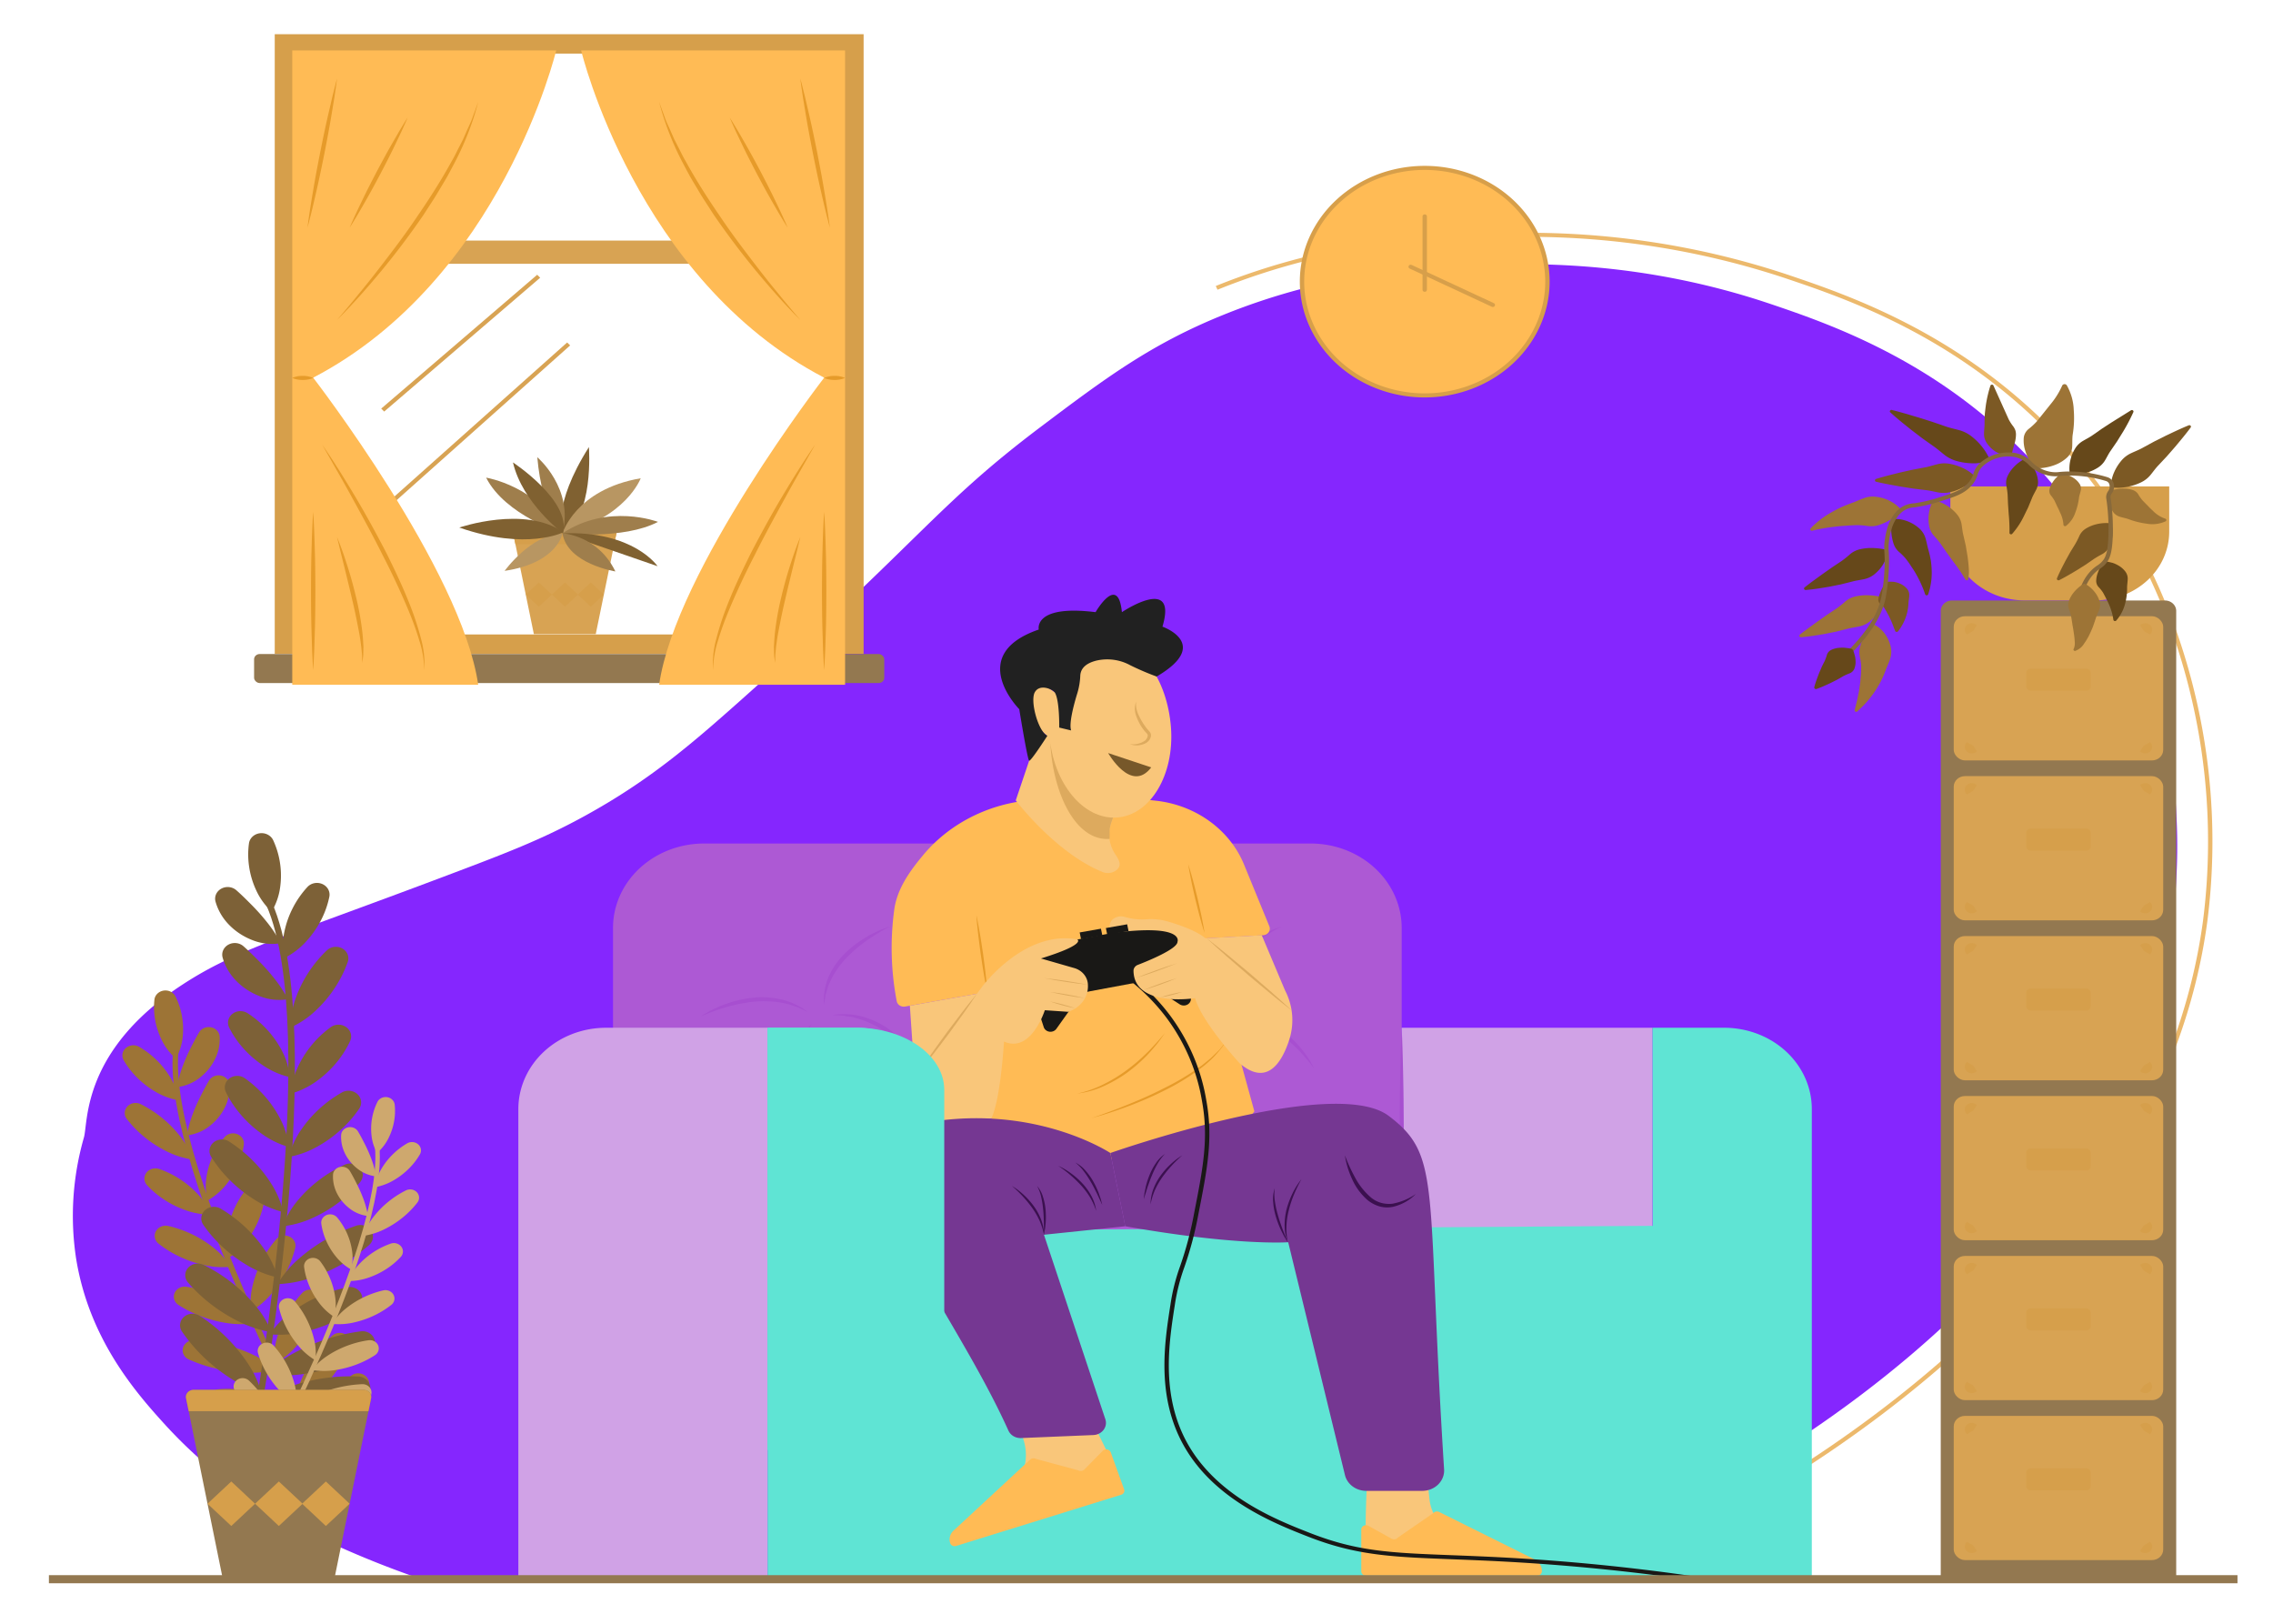<?xml version="1.0" encoding="UTF-8" standalone="no"?>
<svg
   enable-background="new 0 0 1080 1080"
   viewBox="0 0 1400 1000"
   id="Businessgoal"
   version="1.1"
   sodipodi:docname="Minigames.svg"
   width="1400"
   height="1000"
   inkscape:export-filename="Achievements.svg"
   inkscape:export-xdpi="96"
   inkscape:export-ydpi="96"
   xml:space="preserve"
   xmlns:inkscape="http://www.inkscape.org/namespaces/inkscape"
   xmlns:sodipodi="http://sodipodi.sourceforge.net/DTD/sodipodi-0.dtd"
   xmlns="http://www.w3.org/2000/svg"
   xmlns:svg="http://www.w3.org/2000/svg"><defs
     id="defs58" /><sodipodi:namedview
     id="namedview58"
     pagecolor="#505050"
     bordercolor="#ffffff"
     borderopacity="1"
     inkscape:showpageshadow="0"
     inkscape:pageopacity="0"
     inkscape:pagecheckerboard="1"
     inkscape:deskcolor="#505050" /><g
     id="g59"
     transform="matrix(2.696,0,0,2.499,-239.475,-209.701)"><path
       fill="#8526fe"
       d="m 427.841,473.656 c 16.25,-5.08 30.83,-10.27 48.37,-20.12 18.09,-10.16 98.45,-58.51 108.9,-142.19 a 159.615,159.615 0 0 0 -6.66,-68.16 c -3.23,-9.47 -9.93,-28.49 -26.84,-47.3 -20.7,-23.04 -44.32,-31.97 -58.17,-37.02 -29.14,-10.63 -53.58,-10.07 -65.22,-9.69 -12.56,0.41 -34.73,1.33 -59.93,12.34 -16.44,7.18 -26.66,15.37 -41.72,27.61 -23.86,19.41 -27,27.49 -68.74,67.57 -11.46,11 -20.88,19.67 -35.26,28.21 -9.97,5.92 -18.03,9.23 -32.9,15.27 -36.55,14.85 -46.957,17.857 -58.917,26.217 -23.26,16.27 -21.753,34.013 -22.753,37.833 a 75.127,75.127 0 0 0 -1.77,29.97 c 3.05,20.07 13.86,33.19 20.57,41.13 a 113.098,113.098 0 0 0 32.9,26.44 210.247,210.247 0 0 0 26.96,11.89 z"
       class="colord5efc8 svgShape"
       id="path1" /><path
       fill="#ecb96c"
       d="m 479.432,459.47 -0.49,-0.871 C 502.843,445.172 581.64,394.839 592.121,310.863 a 166.329,166.329 0 0 0 -6.914,-70.772 c -2.977,-8.731 -9.948,-29.178 -27.848,-49.096 C 535.438,166.604 510.414,157.476 496.969,152.573 A 174.055,174.055 0 0 0 429.222,142.504 c -12.425,0.404 -35.551,1.156 -62.243,12.811 l -0.4,-0.916 c 26.868,-11.731 51.009,-12.517 62.61,-12.895 a 175.025,175.025 0 0 1 68.122,10.129 c 13.526,4.934 38.704,14.117 60.792,38.693 18.036,20.069 25.054,40.652 28.051,49.441 a 167.399,167.399 0 0 1 6.959,71.218 c -10.539,84.442 -89.677,135.001 -113.681,148.484 z"
       class="colorbbec6c svgShape"
       id="path2" /><path
       fill="#937850"
       d="M 532.208,234.481 V 472.416 H 586 V 234.481 a 2.581,2.581 0 0 0 -2.581,-2.581 H 534.789 a 2.581,2.581 0 0 0 -2.581,2.581 z"
       class="color935b50 svgShape"
       id="path3" /><rect
       width="47.855"
       height="35.543"
       x="535.176"
       y="275.186"
       fill="#d8a353"
       rx="2.581"
       class="colore19974 svgShape"
       id="rect3" /><rect
       width="47.855"
       height="35.543"
       x="535.176"
       y="235.772"
       fill="#d8a353"
       rx="2.581"
       class="colore19974 svgShape"
       id="rect4" /><path
       fill="#d69f4b"
       d="m 579.992,266.804 a 1.595,1.595 0 1 1 -2.253,2.253 9.559,9.559 0 0 0 0.561,-0.898 2.028,2.028 0 0 1 0.325,-0.469 c 0.242,-0.246 0.556,-0.319 1.367,-0.886 z m -2.253,-28.774 a 1.595,1.595 0 1 1 2.253,2.253 9.543,9.543 0 0 0 -0.898,-0.561 2.03,2.03 0 0 1 -0.469,-0.325 c -0.246,-0.242 -0.319,-0.556 -0.886,-1.367 z m -39.523,2.253 a 1.595,1.595 0 1 1 2.253,-2.253 9.542,9.542 0 0 0 -0.561,0.898 2.031,2.031 0 0 1 -0.325,0.469 c -0.242,0.246 -0.556,0.319 -1.367,0.886 z m 2.253,28.774 a 1.595,1.595 0 1 1 -2.253,-2.253 9.487,9.487 0 0 0 0.898,0.561 2.027,2.027 0 0 1 0.469,0.325 c 0.246,0.242 0.319,0.556 0.886,1.367 z m 39.523,37.162 a 1.595,1.595 0 1 1 -2.253,2.253 9.559,9.559 0 0 0 0.561,-0.898 2.029,2.029 0 0 1 0.325,-0.469 c 0.242,-0.246 0.556,-0.319 1.367,-0.886 z m -2.253,-28.774 a 1.595,1.595 0 1 1 2.253,2.253 9.543,9.543 0 0 0 -0.898,-0.561 2.03,2.03 0 0 1 -0.469,-0.325 c -0.246,-0.242 -0.319,-0.556 -0.886,-1.367 z m -39.523,2.253 a 1.595,1.595 0 1 1 2.253,-2.253 9.556,9.556 0 0 0 -0.561,0.898 2.029,2.029 0 0 1 -0.325,0.469 c -0.242,0.246 -0.556,0.319 -1.367,0.886 z m 2.253,28.774 a 1.595,1.595 0 1 1 -2.253,-2.253 9.541,9.541 0 0 0 0.898,0.561 2.03,2.03 0 0 1 0.469,0.325 c 0.246,0.242 0.319,0.556 0.886,1.367 z"
       class="colord6694b svgShape"
       id="path4" /><rect
       width="47.855"
       height="35.543"
       x="535.176"
       y="314.601"
       fill="#d8a353"
       rx="2.581"
       class="colore19974 svgShape"
       id="rect5" /><rect
       width="47.855"
       height="35.543"
       x="535.176"
       y="354.016"
       fill="#d8a353"
       rx="2.581"
       class="colore19974 svgShape"
       id="rect6" /><rect
       width="47.855"
       height="35.543"
       x="535.176"
       y="393.431"
       fill="#d8a353"
       rx="2.581"
       class="colore19974 svgShape"
       id="rect7" /><rect
       width="47.855"
       height="35.543"
       x="535.176"
       y="432.846"
       fill="#d8a353"
       rx="2.581"
       class="colore19974 svgShape"
       id="rect8" /><rect
       width="14.713"
       height="5.421"
       x="551.747"
       y="248.703"
       fill="#d69f4b"
       rx="1"
       class="colord6694b svgShape"
       id="rect9" /><rect
       width="14.713"
       height="5.421"
       x="551.747"
       y="327.533"
       fill="#d69f4b"
       rx="1"
       class="colord6694b svgShape"
       id="rect10" /><rect
       width="14.713"
       height="5.421"
       x="551.747"
       y="366.948"
       fill="#d69f4b"
       rx="1"
       class="colord6694b svgShape"
       id="rect11" /><rect
       width="14.713"
       height="5.421"
       x="551.747"
       y="445.778"
       fill="#d69f4b"
       rx="1"
       class="colord6694b svgShape"
       id="rect12" /><rect
       width="14.713"
       height="5.421"
       x="551.747"
       y="406.363"
       fill="#d69f4b"
       rx="1"
       class="colord6694b svgShape"
       id="rect13" /><rect
       width="14.713"
       height="5.421"
       x="551.747"
       y="288.118"
       fill="#d69f4b"
       rx="1"
       class="colord6694b svgShape"
       id="rect14" /><path
       fill="#d69f4b"
       d="m 579.992,345.633 a 1.595,1.595 0 1 1 -2.253,2.253 9.546,9.546 0 0 0 0.561,-0.898 2.028,2.028 0 0 1 0.325,-0.469 c 0.242,-0.246 0.556,-0.319 1.367,-0.886 z m -2.253,-28.774 a 1.595,1.595 0 1 1 2.253,2.253 9.489,9.489 0 0 0 -0.898,-0.561 2.027,2.027 0 0 1 -0.469,-0.325 c -0.246,-0.242 -0.319,-0.556 -0.886,-1.367 z m -39.523,2.253 a 1.595,1.595 0 1 1 2.253,-2.253 9.556,9.556 0 0 0 -0.561,0.898 2.028,2.028 0 0 1 -0.325,0.469 c -0.242,0.246 -0.556,0.319 -1.367,0.886 z m 2.253,28.774 a 1.595,1.595 0 1 1 -2.253,-2.253 9.541,9.541 0 0 0 0.898,0.561 2.03,2.03 0 0 1 0.469,0.325 c 0.246,0.242 0.319,0.556 0.886,1.367 z m 39.523,37.162 a 1.595,1.595 0 1 1 -2.253,2.253 9.559,9.559 0 0 0 0.561,-0.898 2.028,2.028 0 0 1 0.325,-0.469 c 0.242,-0.246 0.556,-0.319 1.367,-0.886 z m -2.253,-28.774 a 1.595,1.595 0 1 1 2.253,2.253 9.543,9.543 0 0 0 -0.898,-0.561 2.03,2.03 0 0 1 -0.469,-0.325 c -0.246,-0.242 -0.319,-0.556 -0.886,-1.367 z m -39.523,2.253 a 1.595,1.595 0 1 1 2.253,-2.253 9.543,9.543 0 0 0 -0.561,0.898 2.031,2.031 0 0 1 -0.325,0.469 c -0.242,0.246 -0.556,0.319 -1.367,0.886 z m 2.253,28.774 a 1.595,1.595 0 1 1 -2.253,-2.253 9.487,9.487 0 0 0 0.898,0.561 2.026,2.026 0 0 1 0.469,0.325 c 0.246,0.242 0.319,0.556 0.886,1.367 z m 39.523,76.576 a 1.595,1.595 0 1 1 -2.253,2.253 9.559,9.559 0 0 0 0.561,-0.898 2.028,2.028 0 0 1 0.325,-0.469 c 0.242,-0.246 0.556,-0.319 1.367,-0.886 z m -2.253,-28.774 a 1.595,1.595 0 1 1 2.253,2.253 9.524,9.524 0 0 0 -0.898,-0.561 2.023,2.023 0 0 1 -0.469,-0.325 c -0.246,-0.242 -0.319,-0.556 -0.886,-1.367 z M 538.216,437.357 a 1.595,1.595 0 1 1 2.253,-2.253 9.556,9.556 0 0 0 -0.561,0.898 2.028,2.028 0 0 1 -0.325,0.469 c -0.242,0.246 -0.556,0.319 -1.367,0.886 z m 2.253,28.774 a 1.595,1.595 0 1 1 -2.253,-2.253 9.523,9.523 0 0 0 0.898,0.561 2.023,2.023 0 0 1 0.469,0.325 c 0.246,0.242 0.319,0.556 0.886,1.367 z m 39.523,-41.668 a 1.595,1.595 0 1 1 -2.253,2.253 9.543,9.543 0 0 0 0.561,-0.898 2.03,2.03 0 0 1 0.325,-0.469 c 0.242,-0.246 0.556,-0.319 1.367,-0.886 z m -2.253,-28.774 a 1.595,1.595 0 1 1 2.253,2.253 9.544,9.544 0 0 0 -0.898,-0.561 2.026,2.026 0 0 1 -0.469,-0.325 c -0.246,-0.242 -0.319,-0.556 -0.886,-1.367 z m -39.523,2.253 a 1.595,1.595 0 1 1 2.253,-2.253 9.556,9.556 0 0 0 -0.561,0.898 2.025,2.025 0 0 1 -0.325,0.469 c -0.242,0.246 -0.556,0.319 -1.367,0.886 z m 2.253,28.774 a 1.595,1.595 0 1 1 -2.253,-2.253 9.541,9.541 0 0 0 0.898,0.561 2.03,2.03 0 0 1 0.469,0.325 c 0.246,0.242 0.319,0.556 0.886,1.367 z"
       class="colord6694b svgShape"
       id="path14" /><path
       fill="#ad59d4"
       d="m 249.675,291.792 h 138.576 a 20.803,20.803 0 0 1 20.803,20.803 v 90.089 H 228.872 v -90.089 a 20.803,20.803 0 0 1 20.803,-20.803 z"
       class="color8795de svgShape"
       id="path15" /><rect
       width="57.298"
       height="57.298"
       x="409.055"
       y="337.198"
       fill="#d0a2e6"
       class="colora2aee6 svgShape"
       id="rect15" /><path
       fill="#a74fd0"
       d="m 409.055,337.198 c 0.206,4.775 0.303,9.55 0.383,14.324 0.082,4.775 0.075,9.55 0.117,14.324 -0.039,4.775 -0.035,9.55 -0.115,14.325 l -0.14,7.162 c -0.083,2.387 -0.132,4.775 -0.245,7.162 -0.113,-2.387 -0.162,-4.775 -0.245,-7.162 l -0.139,-7.162 c -0.08,-4.775 -0.076,-9.55 -0.115,-14.325 0.042,-4.775 0.034,-9.55 0.117,-14.324 0.08,-4.775 0.177,-9.55 0.383,-14.324 z M 381.61,312.248 c -0.943,0.526 -1.871,1.062 -2.755,1.669 a 31.167,31.167 0 0 0 -2.613,1.842 33.859,33.859 0 0 0 -4.646,4.305 22.631,22.631 0 0 0 -3.428,5.26 l -0.602,1.463 c -0.181,0.495 -0.277,1.017 -0.426,1.526 l -0.224,0.768 -0.117,0.789 c -0.071,0.529 -0.154,1.06 -0.246,1.596 a 15.475,15.475 0 0 1 0.902,-6.434 18.731,18.731 0 0 1 3.387,-5.626 25.134,25.134 0 0 1 4.955,-4.272 24.631,24.631 0 0 1 5.812,-2.888 z m 7.424,34.974 c -0.613,-0.889 -1.234,-1.762 -1.923,-2.584 a 31.185,31.185 0 0 0 -2.082,-2.426 33.852,33.852 0 0 0 -4.727,-4.216 22.632,22.632 0 0 0 -5.562,-2.913 l -1.513,-0.46 c -0.51,-0.133 -1.038,-0.179 -1.56,-0.279 l -0.786,-0.15 -0.797,-0.041 c -0.533,-0.02 -1.07,-0.053 -1.612,-0.093 a 15.474,15.474 0 0 1 6.491,0.288 18.73,18.73 0 0 1 5.922,2.838 25.131,25.131 0 0 1 4.723,4.527 24.63,24.63 0 0 1 3.426,5.511 z m -50.669,-12.788 a 24.632,24.632 0 0 1 5.714,-3.077 25.132,25.132 0 0 1 6.349,-1.577 18.73,18.73 0 0 1 6.548,0.484 15.476,15.476 0 0 1 5.774,2.979 c -0.491,-0.234 -0.973,-0.473 -1.445,-0.721 l -0.712,-0.36 -0.756,-0.261 c -0.502,-0.173 -0.983,-0.396 -1.492,-0.534 l -1.542,-0.353 a 22.632,22.632 0 0 0 -6.274,-0.239 33.854,33.854 0 0 0 -6.198,1.306 31.154,31.154 0 0 0 -3.013,1.069 c -1.006,0.37 -1.979,0.819 -2.953,1.285 z m 24.263,26.26 a 24.635,24.635 0 0 1 -2.521,-5.98 25.132,25.132 0 0 1 -0.968,-6.47 18.726,18.726 0 0 1 1.104,-6.473 15.474,15.474 0 0 1 3.514,-5.465 c -0.28,0.467 -0.563,0.924 -0.855,1.37 l -0.427,0.674 -0.332,0.728 c -0.22,0.483 -0.487,0.941 -0.673,1.435 l -0.498,1.501 a 22.63,22.63 0 0 0 -0.834,6.223 33.854,33.854 0 0 0 0.712,6.294 31.198,31.198 0 0 0 0.778,3.101 c 0.273,1.037 0.628,2.048 0.999,3.062 z M 292.137,312.248 c -0.943,0.526 -1.871,1.062 -2.755,1.669 a 31.148,31.148 0 0 0 -2.613,1.842 33.851,33.851 0 0 0 -4.646,4.305 22.634,22.634 0 0 0 -3.428,5.26 l -0.602,1.463 c -0.181,0.495 -0.277,1.017 -0.426,1.526 l -0.224,0.768 -0.117,0.789 c -0.071,0.529 -0.154,1.06 -0.246,1.596 a 15.473,15.473 0 0 1 0.902,-6.434 18.728,18.728 0 0 1 3.387,-5.626 25.136,25.136 0 0 1 4.955,-4.272 24.634,24.634 0 0 1 5.812,-2.888 z m 7.425,34.974 c -0.613,-0.889 -1.234,-1.762 -1.923,-2.584 a 31.158,31.158 0 0 0 -2.082,-2.426 33.846,33.846 0 0 0 -4.727,-4.216 22.63,22.63 0 0 0 -5.562,-2.913 l -1.513,-0.46 c -0.51,-0.133 -1.039,-0.179 -1.56,-0.279 l -0.786,-0.15 -0.797,-0.041 c -0.533,-0.02 -1.07,-0.053 -1.612,-0.093 a 15.475,15.475 0 0 1 6.491,0.288 18.73,18.73 0 0 1 5.922,2.838 25.131,25.131 0 0 1 4.723,4.527 24.639,24.639 0 0 1 3.426,5.511 z m -50.669,-12.788 a 24.631,24.631 0 0 1 5.714,-3.077 25.134,25.134 0 0 1 6.349,-1.577 18.73,18.73 0 0 1 6.549,0.484 15.476,15.476 0 0 1 5.774,2.979 c -0.491,-0.234 -0.973,-0.473 -1.445,-0.721 l -0.712,-0.36 -0.756,-0.261 c -0.502,-0.173 -0.983,-0.396 -1.492,-0.534 l -1.542,-0.353 a 22.632,22.632 0 0 0 -6.274,-0.239 33.855,33.855 0 0 0 -6.198,1.306 31.144,31.144 0 0 0 -3.013,1.069 c -1.006,0.37 -1.979,0.819 -2.953,1.285 z m 24.263,26.26 a 24.634,24.634 0 0 1 -2.521,-5.98 25.131,25.131 0 0 1 -0.968,-6.47 18.729,18.729 0 0 1 1.104,-6.473 15.476,15.476 0 0 1 3.514,-5.465 c -0.28,0.467 -0.563,0.924 -0.855,1.37 l -0.427,0.674 -0.332,0.728 c -0.22,0.483 -0.487,0.941 -0.673,1.435 l -0.498,1.501 a 22.64,22.64 0 0 0 -0.834,6.223 33.853,33.853 0 0 0 0.712,6.294 31.193,31.193 0 0 0 0.778,3.101 c 0.273,1.037 0.628,2.048 0.999,3.062 z"
       class="color4f66d0 svgShape"
       id="path16" /><path
       fill="#d0a2e6"
       d="M 227.271,337.198 H 264.188 v 136.218 H 207.25 V 357.218 a 20.02,20.02 0 0 1 20.02,-20.02 z"
       class="colora2aee6 svgShape"
       id="path17" /><path
       fill="#5fe4d4"
       d="M 304.549,473.416 H 264.188 v -136.218 h 20.341 a 20.02,20.02 0 0 1 20.02,20.02 v 29.905 l 161.852,-1.107 -0.048,-48.819 h 16.377 a 20.02,20.02 0 0 1 20.02,20.02 v 116.198 z"
       class="colorc0d6f2 svgShape"
       id="path18" /><circle
       cx="414.318"
       cy="153.324"
       r="28.034"
       fill="#ffbb55"
       class="colorffba55 svgShape"
       id="circle18" /><path
       fill="#d79f4a"
       d="m 414.318,181.859 a 28.534,28.534 0 1 1 28.533,-28.534 28.567,28.567 0 0 1 -28.533,28.534 z m 0,-56.068 a 27.534,27.534 0 1 0 27.533,27.534 27.565,27.565 0 0 0 -27.533,-27.534 z"
       class="colord77f4a svgShape"
       id="path19" /><path
       fill="#d79f4a"
       d="m 414.318,155.825 a 0.5,0.5 0 0 1 -0.5,-0.5 V 137.248 a 0.5,0.5 0 0 1 1,0 v 18.077 a 0.5,0.5 0 0 1 -0.5,0.5 z"
       class="colord77f4a svgShape"
       id="path20" /><path
       fill="#d79f4a"
       d="m 429.872,159.565 a 0.499,0.499 0 0 1 -0.225,-0.053 l -18.757,-9.407 a 0.5,0.5 0 0 1 0.449,-0.895 l 18.757,9.407 a 0.5,0.5 0 0 1 -0.225,0.947 z"
       class="colord77f4a svgShape"
       id="path21" /><path
       fill="#f9c67a"
       d="m 401.139,449.108 c 0,0 -1.027,19.717 0.581,20.234 1.608,0.517 41.154,1.033 33.768,-1.919 l -12.2,-4.148 a 11.726,11.726 0 0 1 -7.895,-9.957 l -0.653,-6.66 z"
       class="colorf9977a svgShape"
       id="path22" /><path
       fill="#ffbb55"
       d="m 441.08,471.13 v -0.078 a 3.237,3.237 0 0 0 -1.78,-2.89 l -21.705,-11.643 a 1.079,1.079 0 0 0 -1.348,0.315 l -8.075,6.01 a 1.079,1.079 0 0 1 -1.418,0.277 l -5.3,-3.18 a 1.079,1.079 0 0 0 -1.634,0.925 v 10.264 a 1.079,1.079 0 0 0 1.079,1.079 h 39.102 A 1.079,1.079 0 0 0 441.08,471.13 Z M 323.44,281.195 a 35.173,35.173 0 0 0 -23.828,13.605 c -3.012,3.899 -5.709,8.048 -6.437,12.92 a 75.047,75.047 0 0 0 0.511,22.898 1.641,1.641 0 0 0 1.926,1.355 l 18.763,-3.608 0.981,32.572 c 0,0 42.971,22.369 60.042,-3.139 l -10.883,-42.647 12.872,-0.746 a 1.635,1.635 0 0 0 1.434,-2.213 l -5.726,-15.07 a 24.688,24.688 0 0 0 -19.253,-15.752 q -0.396,-0.06 -0.784,-0.107 l -11.213,-1.362 z"
       class="colorffba55 svgShape"
       id="path23" /><path
       fill="#e69b2a"
       d="m 314.375,328.364 c -0.319,-1.561 -0.578,-3.129 -0.828,-4.698 -0.252,-1.569 -0.455,-3.145 -0.684,-4.717 -0.186,-1.578 -0.395,-3.153 -0.559,-4.734 -0.164,-1.581 -0.319,-3.163 -0.413,-4.753 0.319,1.56 0.578,3.129 0.829,4.698 0.25,1.57 0.455,3.145 0.683,4.717 0.184,1.578 0.396,3.153 0.558,4.734 0.164,1.581 0.319,3.163 0.414,4.753 z m 49.643,-14.52 c -0.42,-1.387 -0.783,-2.788 -1.136,-4.19 -0.354,-1.402 -0.661,-2.815 -0.994,-4.221 -0.29,-1.416 -0.603,-2.827 -0.871,-4.248 -0.268,-1.421 -0.527,-2.844 -0.727,-4.28 0.421,1.387 0.783,2.788 1.137,4.19 0.353,1.402 0.662,2.814 0.993,4.222 0.288,1.417 0.603,2.827 0.87,4.249 0.268,1.421 0.527,2.844 0.728,4.28 z m -29.097,39.57 a 23.234,23.234 0 0 0 5.946,-2.24 34.008,34.008 0 0 0 5.305,-3.479 42.341,42.341 0 0 0 4.672,-4.312 c 0.748,-0.755 1.408,-1.592 2.12,-2.384 l 2.003,-2.497 q -0.874,1.341 -1.792,2.662 c -0.674,0.831 -1.303,1.703 -2.02,2.501 a 30.729,30.729 0 0 1 -2.229,2.323 c -0.76,0.761 -1.588,1.447 -2.416,2.135 a 31.09,31.09 0 0 1 -5.456,3.426 19.038,19.038 0 0 1 -6.132,1.866 z m 3.166,6.08 c 1.449,-0.503 2.876,-1.063 4.294,-1.641 1.423,-0.565 2.837,-1.152 4.235,-1.775 2.801,-1.229 5.571,-2.536 8.235,-4.032 a 55.115,55.115 0 0 0 7.705,-4.928 l 0.914,-0.688 0.858,-0.755 a 18.705,18.705 0 0 0 1.673,-1.557 c 0.515,-0.56 1.081,-1.082 1.557,-1.678 l 1.366,-1.847 a 24.919,24.919 0 0 1 -6.109,6.854 51.168,51.168 0 0 1 -7.703,5.076 81.795,81.795 0 0 1 -8.333,3.939 83.86,83.86 0 0 1 -8.692,3.031 z"
       class="colore6952a svgShape"
       id="path24" /><path
       fill="#753792"
       d="m 342.499,368.065 c 0,0 51.016,-19.36 63.574,-9.157 12.256,9.958 8.528,16.816 12.669,87.115 a 5.005,5.005 0 0 1 -4.991,5.302 h -12.784 a 5,5 0 0 1 -4.853,-3.797 l -12.986,-57.474 c 0,0 -11.777,0.939 -37.229,-3.937 z"
       class="color376f92 svgShape"
       id="path25" /><path
       fill="#191816"
       d="m 479.037,473.909 c -10.373,-1.706 -21.02,-3.066 -31.646,-4.043 -11.284,-1.036 -19.948,-1.396 -26.91,-1.686 -13.562,-0.563 -21.749,-0.903 -32.758,-5.552 -8.051,-3.399 -23.035,-9.727 -29.545,-24.741 -4.985,-11.501 -3.234,-23.598 -1.956,-32.43 a 52.13,52.13 0 0 1 2.244,-9.605 92.01,92.01 0 0 0 3.166,-12.935 c 2.029,-11.127 3.369,-18.478 1.792,-27.705 a 49.388,49.388 0 0 0 -8.078,-20.439 47.963,47.963 0 0 0 -14.728,-13.777 l 0.518,-0.855 a 48.984,48.984 0 0 1 15.032,14.062 50.376,50.376 0 0 1 8.242,20.842 c 1.606,9.401 0.254,16.821 -1.794,28.053 a 92.955,92.955 0 0 1 -3.197,13.056 51.369,51.369 0 0 0 -2.207,9.446 c -1.262,8.716 -2.989,20.649 1.884,31.89 6.351,14.648 21.095,20.874 29.016,24.218 10.843,4.578 18.503,4.896 32.41,5.475 6.974,0.29 15.651,0.65 26.961,1.688 10.649,0.979 21.32,2.342 31.716,4.053 z"
       class="color161819 svgShape"
       id="path26" /><path
       fill="#f9c67a"
       d="m 335.946,429.402 c 0,0 10.571,21.148 9.102,22.297 -1.469,1.15 -44.232,15.663 -37.705,9.787 l 11.059,-8.953 a 12.947,12.947 0 0 0 4.381,-13.33 l -1.864,-7.15 z"
       class="colorf9977a svgShape"
       id="path27" /><path
       fill="#191816"
       d="m 360.895,329.918 -0.471,-6.257 0.113,-0.023 -0.519,-5.591 c -0.821,-4.33 -5.328,-6.567 -9.536,-5.72 l -19.927,4.009 a 7.984,7.984 0 0 0 -6.133,9.372 l 0.949,5.005 1.895,6.293 a 1.612,1.612 0 0 0 2.905,0.445 l 5.863,-8.883 14.14,-2.845 8.183,5.712 a 1.632,1.632 0 0 0 2.54,-1.518 z"
       class="color161819 svgShape"
       id="path28" /><path
       fill="#3b104f"
       d="m 351.683,380.713 a 11.434,11.434 0 0 1 0.581,-3.596 14.588,14.588 0 0 1 1.59,-3.302 18.385,18.385 0 0 1 2.287,-2.854 16.293,16.293 0 0 1 2.798,-2.325 30.033,30.033 0 0 0 -4.627,5.473 19.727,19.727 0 0 0 -1.656,3.151 17.371,17.371 0 0 0 -0.973,3.452 z m 3.284,-12.4 a 10.94,10.94 0 0 0 -1.732,2.505 24.139,24.139 0 0 0 -1.243,2.777 c -0.38,0.943 -0.677,1.919 -1,2.889 l -0.868,2.957 c 0.041,-0.515 0.116,-1.025 0.173,-1.541 l 0.29,-1.524 a 21.404,21.404 0 0 1 0.897,-2.978 14.919,14.919 0 0 1 1.391,-2.792 7.604,7.604 0 0 1 2.092,-2.294 z m 28.061,21.779 a 13.137,13.137 0 0 1 -0.718,-4.04 17.764,17.764 0 0 1 0.445,-4.103 22.935,22.935 0 0 1 1.34,-3.895 18.902,18.902 0 0 1 2.067,-3.541 35.129,35.129 0 0 0 -1.681,3.703 27.428,27.428 0 0 0 -1.196,3.856 20.103,20.103 0 0 0 -0.558,3.983 19.024,19.024 0 0 0 0.301,4.036 z"
       class="color10394f svgShape"
       id="path29" /><path
       fill="#3b104f"
       d="m 380.059,376.729 a 12.024,12.024 0 0 0 0.056,3.437 26.234,26.234 0 0 0 0.702,3.364 c 0.281,1.114 0.659,2.201 1.014,3.299 l 1.196,3.264 c -0.298,-0.5 -0.564,-1.017 -0.849,-1.527 l -0.738,-1.585 a 24.892,24.892 0 0 1 -1.149,-3.31 17.176,17.176 0 0 1 -0.591,-3.464 8.716,8.716 0 0 1 0.359,-3.477 z"
       class="color10394f svgShape"
       id="path30" /><path
       fill="#f9c67a"
       d="m 296.69,331.765 1.167,18.393 c 0.54,7.38 2,12.928 6.75,11.43 l 10.705,-2.094 -2.18,-30.891 z"
       class="colorf9977a svgShape"
       id="path31" /><path
       fill="#f9c67a"
       d="m 300.902,360.478 -1.869,-12.741 14.099,-20.551 c 0,0 9.565,-14.128 21.788,-11.773 0,0 2.354,1.16 -8.279,4.709 l 7.603,2.363 a 4.422,4.422 0 0 1 3.125,4.149 6.634,6.634 0 0 1 -4.551,6.634 l -5.291,-0.392 c 0,0 -3.145,10.726 -9.326,7.718 0,0 -0.774,14.318 -2.889,18.899 z m 76.192,-46.075 -12.872,0.746 c -2.001,-1.832 -5.907,-3.289 -8.488,-4.108 a 13.315,13.315 0 0 0 -4.612,-0.602 12.944,12.944 0 0 1 -5.277,-0.535 2.787,2.787 0 0 0 -2.95,0.725 2.501,2.501 0 0 0 0.031,3.215 c 16.695,-2.355 14.912,2.158 14.912,2.158 0,1.754 -6.606,4.673 -9.083,5.706 a 1.577,1.577 0 0 0 -0.968,1.474 c 0.15,9.115 14.074,6.718 14.074,6.718 1.472,5.854 10.179,16.057 10.179,16.057 6.274,5.784 9.647,-0.205 11.329,-5.804 a 16.947,16.947 0 0 0 -0.972,-12.186 z"
       class="colorf9977a svgShape"
       id="path32" /><path
       fill="#ddaa5e"
       d="m 327.325,324.954 c 1.69,0.175 3.365,0.441 5.041,0.7 1.671,0.287 3.344,0.567 5.002,0.939 -1.69,-0.174 -3.365,-0.441 -5.041,-0.7 -1.672,-0.287 -3.344,-0.567 -5.002,-0.939 z m 1.373,3.41 c 1.351,0.158 2.684,0.408 4.018,0.65 1.329,0.27 2.66,0.532 3.972,0.887 -1.351,-0.157 -2.683,-0.407 -4.018,-0.65 -1.329,-0.27 -2.659,-0.533 -3.972,-0.887 z m 0,2.355 c 0.992,0.184 1.959,0.457 2.927,0.724 0.961,0.293 1.923,0.579 2.86,0.956 -0.993,-0.183 -1.959,-0.457 -2.927,-0.724 -0.961,-0.293 -1.923,-0.58 -2.86,-0.956 z m 19.613,-5.765 c 1.535,-0.702 3.104,-1.317 4.67,-1.939 1.576,-0.596 3.15,-1.199 4.757,-1.714 -1.535,0.703 -3.104,1.317 -4.67,1.939 -1.576,0.596 -3.15,1.198 -4.757,1.714 z m 1.812,2.941 c 1.233,-0.583 2.5,-1.08 3.764,-1.583 1.274,-0.477 2.546,-0.961 3.851,-1.358 -1.233,0.584 -2.5,1.08 -3.764,1.583 -1.274,0.477 -2.546,0.961 -3.851,1.358 z m 3.808,1.818 c 0.808,-0.321 1.641,-0.553 2.472,-0.791 0.838,-0.211 1.674,-0.43 2.535,-0.558 -0.808,0.322 -1.641,0.553 -2.472,0.791 -0.838,0.211 -1.674,0.429 -2.535,0.558 z M 364.515,315.149 c 1.706,1.411 3.371,2.865 5.031,4.326 l 4.933,4.433 4.848,4.526 c 1.6,1.526 3.195,3.058 4.748,4.635 -1.707,-1.41 -3.372,-2.865 -5.032,-4.326 l -4.932,-4.434 -4.847,-4.527 c -1.601,-1.525 -3.195,-3.058 -4.749,-4.634 z m -65.482,32.588 c 0.989,-1.64 2.027,-3.247 3.073,-4.848 1.045,-1.602 2.13,-3.176 3.193,-4.766 l 3.297,-4.694 c 1.118,-1.552 2.243,-3.099 3.418,-4.611 -0.988,1.641 -2.027,3.247 -3.072,4.848 l -3.193,4.765 c -1.1,1.564 -2.179,3.143 -3.297,4.694 -1.118,1.552 -2.243,3.099 -3.417,4.612 z"
       class="colordd765e svgShape"
       id="path33" /><path
       fill="#f9c67a"
       d="m 324.487,269.654 -3.601,11.506 c 0,0 9.095,12.957 19.789,17.632 a 2.98,2.98 0 0 0 3.445,-0.678 c 0.931,-1.073 0.444,-2.155 -0.481,-3.648 a 9.247,9.247 0 0 1 -0.945,-7.768 l 0.886,-2.688 -14.308,-20.753 z"
       class="colorf9977a svgShape"
       id="path34" /><path
       fill="#ddaa5e"
       d="m 329.272,263.258 c 0,0 -0.453,4.386 -0.42,4.869 0.812,11.717 5.793,23.069 13.456,22.538 0.049,-0.003 -0.003,-2.453 0.045,-2.457 a 9.147,9.147 0 0 1 0.35,-1.537 l 0.877,-2.66 z"
       class="colordd765e svgShape"
       id="path35" /><path
       fill="#f9c67a"
       d="m 356.347,263.214 c 0.812,11.717 -4.742,21.646 -12.405,22.177 -7.663,0.531 -14.533,-8.537 -15.345,-20.254 -0.812,-11.717 4.912,-20.485 12.405,-22.177 8.312,-1.876 14.533,8.537 15.345,20.254 z"
       class="colorf9977a svgShape"
       id="path36" /><path
       fill="#f9c67a"
       d="m 332.172,258.264 c 0.934,3.601 0.08,6.938 -1.909,7.454 -1.988,0.516 -4.357,-1.985 -5.291,-5.586 -0.934,-3.601 -2.034,-7.071 -0.046,-7.587 1.988,-0.516 6.312,2.118 7.246,5.719 z"
       class="colorf9977a svgShape"
       id="path37" /><path
       fill="#ddaa5e"
       d="m 348.366,256.831 a 6.908,6.908 0 0 0 0.672,3.495 16.473,16.473 0 0 0 1.779,3.109 l 0.577,0.714 a 1.569,1.569 0 0 1 0.389,1.09 2.479,2.479 0 0 1 -1.105,1.762 4.156,4.156 0 0 1 -3.726,0.294 4.649,4.649 0 0 0 3.349,-0.775 1.957,1.957 0 0 0 0.741,-1.305 0.833,0.833 0 0 0 -0.248,-0.591 c -0.18,-0.218 -0.4,-0.459 -0.595,-0.709 a 12.318,12.318 0 0 1 -1.724,-3.356 5.61,5.61 0 0 1 -0.11,-3.729 z"
       class="colordd765e svgShape"
       id="path39" /><path
       fill="#212121"
       d="m 334.843,255.121 c -0.827,2.972 -1.82,7.197 -1.306,8.803 l -2.72,-0.705 c 0,0 0.102,-6.8 -1.021,-8.656 -0.456,-0.753 -3.409,-2.221 -4.552,-0.063 -1.143,2.158 0.781,9.728 2.867,10.731 0,0 -3.782,6.355 -4.166,6.158 -0.385,-0.197 -2.263,-12.705 -2.263,-12.705 0,0 -12.334,-13.402 4.456,-19.62 0,0 -1.319,-6.206 12.983,-4.286 0,0 5.139,-9.645 6.012,0.002 0,0 12.831,-9.323 9.267,3.567 0,0 11.336,4.272 -1.332,12.296 a 59.613,59.613 0 0 1 -6.05,-2.797 10.287,10.287 0 0 0 -7.635,-1.149 c -1.98,0.512 -3.717,1.603 -3.762,3.851 a 18.538,18.538 0 0 1 -0.779,4.575 z"
       class="color212121 svgShape"
       id="path41" /><path
       fill="#77582a"
       d="m 341.995,269.504 c 0,0 5.261,10.034 9.837,3.526"
       class="color77312a svgShape"
       id="path42" /><path
       fill="#753792"
       d="m 322.106,438.314 16.519,-0.745 a 3,3 0 0 0 2.732,-3.881 l -14.031,-45.478 18.575,-2.093 -3.401,-18.052 c 0,0 -16.828,-12.027 -41.598,-7.587 -27.223,4.88 3.79,41.241 18.302,75.983 a 2.999,2.999 0 0 0 2.902,1.853 z"
       class="color376f92 svgShape"
       id="path43" /><path
       fill="#3b104f"
       d="m 327.325,388.21 a 17.379,17.379 0 0 0 -0.993,-3.446 19.736,19.736 0 0 0 -1.674,-3.142 30.027,30.027 0 0 0 -4.658,-5.446 16.29,16.29 0 0 1 2.812,2.309 18.38,18.38 0 0 1 2.303,2.84 14.59,14.59 0 0 1 1.609,3.293 11.435,11.435 0 0 1 0.602,3.592 z"
       class="color10394f svgShape"
       id="path44" /><path
       fill="#3b104f"
       d="m 325.756,376.175 a 7.601,7.601 0 0 1 1.374,2.783 14.921,14.921 0 0 1 0.563,3.068 21.381,21.381 0 0 1 0.036,3.11 l -0.144,1.545 c -0.088,0.511 -0.157,1.022 -0.26,1.528 l -0.015,-3.082 c -0.042,-1.022 -0.057,-2.041 -0.16,-3.053 a 24.153,24.153 0 0 0 -0.425,-3.013 10.935,10.935 0 0 0 -0.97,-2.887 z m 13.502,6.144 a 17.383,17.383 0 0 0 -1.386,-3.308 19.729,19.729 0 0 0 -2.028,-2.926 30.027,30.027 0 0 0 -5.259,-4.869 16.282,16.282 0 0 1 3.061,1.967 18.371,18.371 0 0 1 2.618,2.553 14.589,14.589 0 0 1 1.98,3.084 11.43,11.43 0 0 1 1.015,3.498 z m -4.771,-11.907 a 7.603,7.603 0 0 1 2.356,2.022 14.913,14.913 0 0 1 1.721,2.602 21.408,21.408 0 0 1 1.253,2.846 l 0.473,1.477 c 0.12,0.504 0.257,1.002 0.36,1.508 l -1.222,-2.829 c -0.439,-0.924 -0.852,-1.855 -1.344,-2.745 a 24.122,24.122 0 0 0 -1.573,-2.605 10.938,10.938 0 0 0 -2.024,-2.275 z"
       class="color10394f svgShape"
       id="path45" /><rect
       width="4.949"
       height="1.693"
       x="341.588"
       y="312.151"
       fill="#191816"
       transform="rotate(-10.753,344.063,312.997)"
       class="color161819 svgShape"
       id="rect45" /><rect
       width="4.949"
       height="1.693"
       x="335.601"
       y="313.232"
       fill="#191816"
       transform="rotate(-10.753,338.075,314.079)"
       class="color161819 svgShape"
       id="rect46" /><path
       fill="#3b104f"
       d="m 293.838,379.441 a 8.324,8.324 0 0 0 5.366,-3.404 14.413,14.413 0 0 0 1.584,-2.847 l 0.596,-1.564 c 0.17,-0.536 0.338,-1.076 0.553,-1.618 0.005,0.574 -0.035,1.149 -0.075,1.729 -0.091,0.569 -0.2,1.142 -0.337,1.709 a 10.069,10.069 0 0 1 -1.518,3.185 7.365,7.365 0 0 1 -2.729,2.295 5.598,5.598 0 0 1 -3.442,0.516 z m 102.24,-10.805 a 43.098,43.098 0 0 0 2.341,5.5 16.821,16.821 0 0 0 3.407,4.694 6.115,6.115 0 0 0 5.126,1.725 13.135,13.135 0 0 0 5.327,-2.387 10.631,10.631 0 0 1 -5.194,3.156 6.082,6.082 0 0 1 -3.185,-0.131 7.676,7.676 0 0 1 -2.742,-1.619 14.837,14.837 0 0 1 -3.441,-5.104 22.899,22.899 0 0 1 -1.639,-5.833 z"
       class="color10394f svgShape"
       id="path46" /><path
       fill="#ffbb55"
       d="m 305.931,464.275 -0.023,-0.07 a 3.041,3.041 0 0 1 0.848,-3.161 l 17.406,-17.417 a 1.148,1.148 0 0 1 1.392,-0.152 l 9.574,2.781 a 1.15,1.15 0 0 0 1.448,-0.209 l 4.15,-4.555 a 1.098,1.098 0 0 1 1.85,0.302 l 3.075,9.191 a 1.059,1.059 0 0 1 -0.715,1.314 l -37.641,12.595 a 1.059,1.059 0 0 1 -1.362,-0.618 z"
       class="colorffba55 svgShape"
       id="path47" /><path
       fill="#5fe4d4"
       d="M 304.549,441.278 H 264.188 v -104.08 h 20.341 c 11.057,0 20.02,6.849 20.02,15.297 v 88.783 z"
       class="colorc0d6f2 svgShape"
       id="path48" /><path
       fill="#9d7436"
       d="m 164.664,446.758 c -0.374,-0.737 -37.379,-74.073 -35.084,-103.573 l -1.237,-0.095 c -2.322,29.846 33.68,101.207 35.214,104.23 z"
       class="color8b9d36 svgShape"
       id="path49" /><path
       fill="#9d7436"
       d="m 129,344.802 a 14.511,14.511 0 0 0 1.567,-5.376 19.365,19.365 0 0 0 -0.169,-5.087 19.029,19.029 0 0 0 -1.483,-4.868 l -0.023,-0.048 a 2.529,2.529 0 0 0 -4.781,0.797 l -0.006,0.053 a 19.031,19.031 0 0 0 0.177,5.086 19.362,19.362 0 0 0 1.491,4.866 14.511,14.511 0 0 0 3.227,4.577 z m 2.532,18.92 a 9.885,9.885 0 0 0 5.25,-2.366 13.001,13.001 0 0 0 3.385,-4.448 11.869,11.869 0 0 0 1.098,-5.636 l -0.004,-0.065 a 2.503,2.503 0 0 0 -4.697,-0.968 q -0.051,0.092 -0.102,0.185 c -0.724,1.329 -1.313,2.585 -1.932,3.899 a 44.976,44.976 0 0 0 -1.69,4.19 29.465,29.465 0 0 0 -1.309,5.209 z m -2.257,-11.896 a 9.885,9.885 0 0 0 5.25,-2.366 13.001,13.001 0 0 0 3.385,-4.448 11.869,11.869 0 0 0 1.098,-5.636 l -0.004,-0.065 a 2.503,2.503 0 0 0 -4.697,-0.968 q -0.051,0.092 -0.102,0.185 c -0.724,1.329 -1.313,2.585 -1.932,3.899 a 44.977,44.977 0 0 0 -1.69,4.19 29.465,29.465 0 0 0 -1.309,5.209 z m 0.347,3.265 a 15.34,15.34 0 0 0 -1.8,-5.49 20.855,20.855 0 0 0 -3.086,-4.29 20.485,20.485 0 0 0 -4.06,-3.381 l -0.098,-0.06 a 2.506,2.506 0 0 0 -3.521,3.285 l 0.053,0.102 a 20.484,20.484 0 0 0 3.093,4.284 20.881,20.881 0 0 0 4.066,3.376 15.351,15.351 0 0 0 5.353,2.175 z m 6.607,24.697 a 15.371,15.371 0 0 0 4.255,-3.918 20.919,20.919 0 0 0 2.629,-4.591 20.549,20.549 0 0 0 1.399,-5.102 q 0.013,-0.099 0.024,-0.198 a 2.483,2.483 0 0 0 -4.407,-1.827 q -0.062,0.079 -0.123,0.157 a 20.549,20.549 0 0 0 -2.621,4.595 20.92,20.92 0 0 0 -1.391,5.105 15.362,15.362 0 0 0 0.235,5.779 z m 4.69,14.255 a 17.028,17.028 0 0 0 4.3,-4.36 23.921,23.921 0 0 0 2.659,-4.997 23.492,23.492 0 0 0 1.417,-5.479 q 0.01,-0.083 0.02,-0.167 a 2.482,2.482 0 0 0 -4.468,-1.735 q -0.049,0.068 -0.098,0.136 a 23.509,23.509 0 0 0 -2.651,5 23.927,23.927 0 0 0 -1.41,5.482 17.018,17.018 0 0 0 0.231,6.119 z m 5.246,13.016 a 19.467,19.467 0 0 0 4.825,-4.49 28.294,28.294 0 0 0 3.235,-5.245 27.795,27.795 0 0 0 2.033,-5.817 l 0.027,-0.125 a 2.482,2.482 0 0 0 -4.352,-2.068 l -0.08,0.1 a 27.81,27.81 0 0 0 -3.228,5.249 28.298,28.298 0 0 0 -2.025,5.821 19.467,19.467 0 0 0 -0.435,6.576 z m 5.28,13.049 a 19.64,19.64 0 0 0 5.004,-4.339 28.6,28.6 0 0 0 3.443,-5.153 28.081,28.081 0 0 0 2.262,-5.769 l 7e-5,-2.8e-4 a 2.504,2.504 0 0 0 -4.324,-2.255 v 0 a 28.11,28.11 0 0 0 -3.436,5.157 28.628,28.628 0 0 0 -2.255,5.773 19.646,19.646 0 0 0 -0.694,6.587 z m 4.661,10.852 a 21.654,21.654 0 0 0 5.584,-4.192 32.224,32.224 0 0 0 4.104,-5.143 31.646,31.646 0 0 0 2.984,-5.864 l 1e-4,-2.7e-4 a 2.497,2.497 0 0 0 -4.102,-2.638 v 0 a 31.65,31.65 0 0 0 -4.097,5.148 32.228,32.228 0 0 0 -2.977,5.868 21.64,21.64 0 0 0 -1.496,6.82 z m 5.804,11.762 a 23.068,23.068 0 0 0 5.174,-5.042 34.77,34.77 0 0 0 3.593,-5.816 34.139,34.139 0 0 0 2.396,-6.401 l 9e-5,-3.5e-4 a 2.492,2.492 0 0 0 -4.38,-2.144 v 0 a 34.121,34.121 0 0 0 -3.585,5.82 34.763,34.763 0 0 0 -2.389,6.405 23.07,23.07 0 0 0 -0.808,7.179 z m -29.097,-73.042 a 18.535,18.535 0 0 0 -2.85,-5.75 26.625,26.625 0 0 0 -4.013,-4.43 26.162,26.162 0 0 0 -4.893,-3.431 l -0.126,-0.066 a 2.482,2.482 0 0 0 -3.18,3.609 l 0.081,0.116 a 26.163,26.163 0 0 0 4.019,4.423 26.626,26.626 0 0 0 4.899,3.424 18.537,18.537 0 0 0 6.063,2.104 z m 4.168,13.566 a 15.861,15.861 0 0 0 -2.99,-5.07 21.788,21.788 0 0 0 -4.002,-3.629 21.395,21.395 0 0 0 -4.767,-2.539 l -0.052,-0.019 a 2.518,2.518 0 0 0 -2.786,3.967 l 0.036,0.043 a 21.392,21.392 0 0 0 4.006,3.622 21.79,21.79 0 0 0 4.772,2.533 15.85,15.85 0 0 0 5.783,1.092 z m 4.522,12.859 a 17.674,17.674 0 0 0 -4.012,-4.794 25.097,25.097 0 0 0 -4.816,-3.228 24.62,24.62 0 0 0 -5.425,-2.043 v 0 a 2.514,2.514 0 0 0 -2.229,4.338 v 0 a 24.612,24.612 0 0 0 4.82,3.221 25.089,25.089 0 0 0 5.429,2.036 17.665,17.665 0 0 0 6.233,0.471 z m 5.646,13.84 a 18.579,18.579 0 0 0 -4.618,-4.472 26.748,26.748 0 0 0 -5.273,-2.839 26.296,26.296 0 0 0 -5.77,-1.603 l -0.14,-0.02 a 2.482,2.482 0 0 0 -1.792,4.464 l 0.115,0.082 a 26.274,26.274 0 0 0 5.277,2.831 26.773,26.773 0 0 0 5.773,1.595 18.601,18.601 0 0 0 6.429,-0.039 z m 4.738,11.53 a 22.237,22.237 0 0 0 -5.851,-3.991 33.269,33.269 0 0 0 -6.284,-2.285 32.702,32.702 0 0 0 -6.611,-0.994 h -4e-4 a 2.495,2.495 0 0 0 -1.199,4.727 v 0 a 32.676,32.676 0 0 0 6.286,2.277 33.275,33.275 0 0 0 6.613,0.986 22.227,22.227 0 0 0 7.046,-0.72 z"
       class="color8b9d36 svgShape"
       id="path50" /><path
       fill="#9d7436"
       d="m 156.591,431.287 a 19.293,19.293 0 0 0 -5.683,-3.272 27.984,27.984 0 0 0 -5.933,-1.53 27.481,27.481 0 0 0 -6.123,-0.212 h -1e-4 a 2.506,2.506 0 0 0 -0.694,4.827 v 0 a 27.485,27.485 0 0 0 5.935,1.522 27.979,27.979 0 0 0 6.124,0.203 19.285,19.285 0 0 0 6.375,-1.538 z m 3.384,7.916 a 24.166,24.166 0 0 0 -6.919,-2.643 36.725,36.725 0 0 0 -6.973,-0.883 36.075,36.075 0 0 0 -7.013,0.448 l -3.8e-4,7e-5 a 2.49,2.49 0 0 0 -0.149,4.875 v 0 a 36.097,36.097 0 0 0 6.973,0.875 36.726,36.726 0 0 0 7.013,-0.456 24.166,24.166 0 0 0 7.067,-2.215 z m -17.565,6.048 a 2.486,2.486 0 0 0 0.745,4.803 h 1.7e-4 a 33.498,33.498 0 0 0 6.7,-0.361 32.887,32.887 0 0 0 6.495,-1.677 22.124,22.124 0 0 0 6.224,-3.433 22.127,22.127 0 0 0 -6.971,-1.387 32.898,32.898 0 0 0 -6.698,0.369 33.496,33.496 0 0 0 -6.495,1.685 z"
       class="color8b9d36 svgShape"
       id="path51" /><path
       fill="#7d6137"
       d="m 146.914,432.451 c 0.156,-0.935 15.437,-93.94 2.777,-125.442 l 1.321,-0.53 c 12.808,31.872 -2.054,122.37 -2.694,126.207 z"
       class="color5f7d37 svgShape"
       id="path52" /><path
       fill="#7d6137"
       d="m 150.882,308.578 a 16.65,16.65 0 0 1 -3.564,-5.346 22.219,22.219 0 0 1 -1.565,-5.626 21.834,21.834 0 0 1 -0.051,-5.838 l 0.008,-0.061 a 2.901,2.901 0 0 1 5.508,-0.772 l 0.025,0.056 a 21.836,21.836 0 0 1 1.556,5.628 22.216,22.216 0 0 1 0.042,5.84 16.65,16.65 0 0 1 -1.958,6.12 z m 3.736,21.581 a 11.342,11.342 0 0 1 -6.561,-0.783 14.918,14.918 0 0 1 -5.235,-3.705 13.619,13.619 0 0 1 -3.141,-5.792 l -0.018,-0.072 a 2.872,2.872 0 0 1 4.808,-2.676 q 0.087,0.084 0.175,0.167 c 1.25,1.206 2.327,2.378 3.456,3.604 a 51.608,51.608 0 0 1 3.291,4.005 33.808,33.808 0 0 1 3.225,5.252 z m -1.622,-13.798 a 11.342,11.342 0 0 1 -6.561,-0.783 14.917,14.917 0 0 1 -5.235,-3.705 13.619,13.619 0 0 1 -3.141,-5.792 l -0.018,-0.072 a 2.872,2.872 0 0 1 4.808,-2.676 q 0.087,0.084 0.175,0.167 c 1.25,1.206 2.327,2.378 3.456,3.604 a 51.609,51.609 0 0 1 3.291,4.005 33.808,33.808 0 0 1 3.225,5.252 z m 0.744,3.693 a 17.601,17.601 0 0 1 0.081,-6.629 23.93,23.93 0 0 1 1.903,-5.757 23.505,23.505 0 0 1 3.281,-5.098 l 0.086,-0.1 a 2.875,2.875 0 0 1 4.985,2.385 l -0.023,0.13 a 23.503,23.503 0 0 1 -1.912,5.753 23.959,23.959 0 0 1 -3.29,5.094 17.614,17.614 0 0 1 -5.112,4.222 z m 1.263,29.307 a 17.637,17.637 0 0 1 -6.005,-2.825 24.003,24.003 0 0 1 -4.457,-4.122 23.578,23.578 0 0 1 -3.286,-5.103 q -0.048,-0.104 -0.095,-0.208 a 2.849,2.849 0 0 1 4.195,-3.516 q 0.095,0.065 0.189,0.13 a 23.578,23.578 0 0 1 4.45,4.128 24.004,24.004 0 0 1 3.279,5.11 17.626,17.626 0 0 1 1.731,6.407 z m -0.231,17.217 a 19.538,19.538 0 0 1 -6.206,-3.294 27.448,27.448 0 0 1 -4.63,-4.555 A 26.956,26.956 0 0 1 140.5,353.219 q -0.04,-0.088 -0.079,-0.176 a 2.848,2.848 0 0 1 4.295,-3.436 q 0.077,0.058 0.154,0.116 a 26.974,26.974 0 0 1 4.622,4.561 27.454,27.454 0 0 1 3.429,5.516 19.526,19.526 0 0 1 1.852,6.778 z m -1.265,16.052 a 22.336,22.336 0 0 1 -6.826,-3.255 32.464,32.464 0 0 1 -5.345,-4.629 31.892,31.892 0 0 1 -4.226,-5.669 l -0.072,-0.128 a 2.847,2.847 0 0 1 4.052,-3.761 l 0.122,0.082 a 31.909,31.909 0 0 1 5.339,4.635 32.469,32.469 0 0 1 4.218,5.675 22.337,22.337 0 0 1 2.738,7.049 z m -1.291,16.1 a 22.534,22.534 0 0 1 -6.97,-3.029 32.816,32.816 0 0 1 -5.541,-4.456 32.22,32.22 0 0 1 -4.461,-5.537 l -1.8e-4,-2.8e-4 a 2.874,2.874 0 0 1 3.957,-3.956 v 0 a 32.253,32.253 0 0 1 5.535,4.463 32.848,32.848 0 0 1 4.454,5.543 22.542,22.542 0 0 1 3.026,6.971 z m -1.369,13.482 a 24.846,24.846 0 0 1 -7.555,-2.667 36.975,36.975 0 0 1 -6.262,-4.218 36.311,36.311 0 0 1 -5.283,-5.392 l -2e-4,-2.6e-4 a 2.865,2.865 0 0 1 3.583,-4.298 v 0 a 36.315,36.315 0 0 1 6.256,4.226 36.978,36.978 0 0 1 5.277,5.4 24.83,24.83 0 0 1 3.984,6.951 z m -2.308,14.872 a 26.468,26.468 0 0 1 -7.398,-3.74 39.896,39.896 0 0 1 -5.933,-5.131 39.171,39.171 0 0 1 -4.825,-6.183 l -2.2e-4,-3.5e-4 a 2.86,2.86 0 0 1 4.057,-3.853 v 0 a 39.151,39.151 0 0 1 5.927,5.137 39.888,39.888 0 0 1 4.818,6.19 26.471,26.471 0 0 1 3.354,7.58 z m 6.726,-89.963 a 21.268,21.268 0 0 1 1.141,-7.275 30.55,30.55 0 0 1 2.869,-6.229 30.019,30.019 0 0 1 4.177,-5.438 l 0.115,-0.116 a 2.848,2.848 0 0 1 4.722,2.856 l -0.049,0.155 a 30.02,30.02 0 0 1 -2.878,6.224 30.551,30.551 0 0 1 -4.185,5.433 21.269,21.269 0 0 1 -5.913,4.388 z m 0.104,16.283 a 18.199,18.199 0 0 1 1.529,-6.578 24.998,24.998 0 0 1 3.132,-5.349 24.548,24.548 0 0 1 4.345,-4.419 l 0.051,-0.039 a 2.889,2.889 0 0 1 4.415,3.384 l -0.024,0.059 a 24.546,24.546 0 0 1 -3.14,5.343 25.001,25.001 0 0 1 -4.352,4.414 18.187,18.187 0 0 1 -5.955,3.185 z m -0.527,15.632 a 20.28,20.28 0 0 1 2.742,-6.627 28.796,28.796 0 0 1 4.161,-5.19 28.249,28.249 0 0 1 5.235,-4.103 v 0 a 2.885,2.885 0 0 1 3.932,3.982 v 0 a 28.24,28.24 0 0 1 -4.168,5.183 28.787,28.787 0 0 1 -5.242,4.096 20.268,20.268 0 0 1 -6.661,2.659 z m -1.419,17.092 a 21.318,21.318 0 0 1 3.517,-6.484 30.691,30.691 0 0 1 4.796,-4.921 30.171,30.171 0 0 1 5.764,-3.739 l 0.146,-0.07 a 2.848,2.848 0 0 1 3.497,4.27 l -0.098,0.13 a 30.148,30.148 0 0 1 -4.803,4.914 30.72,30.72 0 0 1 -5.771,3.731 21.344,21.344 0 0 1 -7.05,2.169 z m -1.221,14.251 a 25.514,25.514 0 0 1 5.032,-6.381 38.173,38.173 0 0 1 6.093,-4.662 37.522,37.522 0 0 1 6.894,-3.362 l 4.4e-4,-1.5e-4 a 2.863,2.863 0 0 1 2.938,4.763 v 0 a 37.493,37.493 0 0 1 -6.097,4.654 38.18,38.18 0 0 1 -6.9,3.354 25.503,25.503 0 0 1 -7.96,1.635 z"
       class="color5f7d37 svgShape"
       id="path53" /><path
       fill="#7d6137"
       d="m 150.428,412.738 a 22.137,22.137 0 0 1 5.095,-5.537 32.109,32.109 0 0 1 5.969,-3.716 31.532,31.532 0 0 1 6.63,-2.338 h 1.1e-4 a 2.876,2.876 0 0 1 2.42,5.045 v 0 a 31.537,31.537 0 0 1 -5.973,3.707 32.103,32.103 0 0 1 -6.634,2.329 22.127,22.127 0 0 1 -7.507,0.509 z m -0.981,9.829 a 27.728,27.728 0 0 1 6.664,-5.273 42.139,42.139 0 0 1 7.329,-3.365 41.393,41.393 0 0 1 7.83,-1.922 l 4.3e-4,-6e-5 a 2.857,2.857 0 0 1 1.84,5.285 v 0 a 41.418,41.418 0 0 1 -7.332,3.356 42.139,42.139 0 0 1 -7.834,1.913 27.728,27.728 0 0 1 -8.498,0.006 z m 21.307,0.579 a 2.853,2.853 0 0 1 0.837,5.513 l -1.8e-4,7e-5 a 38.436,38.436 0 0 1 -7.458,1.91 37.734,37.734 0 0 1 -7.687,0.399 25.385,25.385 0 0 1 -7.994,-1.617 25.388,25.388 0 0 1 7.154,-3.916 37.747,37.747 0 0 1 7.459,-1.901 38.433,38.433 0 0 1 7.689,-0.389 z"
       class="color5f7d37 svgShape"
       id="path54" /><path
       fill="#cea86e"
       d="m 145.703,451.754 c 0.307,-0.605 30.681,-60.801 28.798,-85.016 l 1.015,-0.078 c 1.906,24.499 -27.646,83.074 -28.905,85.555 z"
       class="colorc4ce6e svgShape"
       id="path55" /><path
       fill="#cea86e"
       d="m 174.978,368.065 a 11.911,11.911 0 0 1 -1.286,-4.413 15.895,15.895 0 0 1 0.139,-4.176 15.619,15.619 0 0 1 1.217,-3.995 l 0.019,-0.04 a 2.076,2.076 0 0 1 3.925,0.654 l 0.005,0.043 a 15.621,15.621 0 0 1 -0.145,4.174 15.893,15.893 0 0 1 -1.224,3.994 11.911,11.911 0 0 1 -2.649,3.757 z m -2.078,15.53 a 8.114,8.114 0 0 1 -4.31,-1.942 10.672,10.672 0 0 1 -2.778,-3.651 9.742,9.742 0 0 1 -0.901,-4.626 l 0.003,-0.053 a 2.055,2.055 0 0 1 3.855,-0.795 q 0.042,0.076 0.084,0.151 c 0.595,1.091 1.078,2.122 1.586,3.201 a 36.92,36.92 0 0 1 1.387,3.439 24.187,24.187 0 0 1 1.075,4.276 z m 1.852,-9.765 a 8.113,8.113 0 0 1 -4.31,-1.942 10.671,10.671 0 0 1 -2.778,-3.651 9.742,9.742 0 0 1 -0.901,-4.626 l 0.003,-0.053 a 2.055,2.055 0 0 1 3.855,-0.795 q 0.042,0.076 0.084,0.152 c 0.595,1.091 1.078,2.122 1.586,3.201 a 36.92,36.92 0 0 1 1.387,3.439 24.186,24.186 0 0 1 1.075,4.276 z m -0.284,2.68 a 12.592,12.592 0 0 1 1.477,-4.507 17.118,17.118 0 0 1 2.533,-3.521 16.815,16.815 0 0 1 3.333,-2.775 l 0.08,-0.049 a 2.057,2.057 0 0 1 2.89,2.696 l -0.044,0.084 a 16.814,16.814 0 0 1 -2.538,3.516 17.14,17.14 0 0 1 -3.337,2.771 12.601,12.601 0 0 1 -4.394,1.785 z m -5.423,20.272 a 12.617,12.617 0 0 1 -3.493,-3.216 17.171,17.171 0 0 1 -2.158,-3.769 16.867,16.867 0 0 1 -1.148,-4.188 q -0.01,-0.081 -0.02,-0.162 a 2.038,2.038 0 0 1 3.617,-1.5 q 0.051,0.064 0.101,0.129 a 16.867,16.867 0 0 1 2.152,3.771 17.172,17.172 0 0 1 1.142,4.19 12.609,12.609 0 0 1 -0.193,4.744 z m -3.85,11.701 a 13.977,13.977 0 0 1 -3.529,-3.579 19.635,19.635 0 0 1 -2.183,-4.102 19.283,19.283 0 0 1 -1.163,-4.497 l -0.016,-0.137 a 2.037,2.037 0 0 1 3.668,-1.424 l 0.08,0.112 a 19.297,19.297 0 0 1 2.176,4.104 19.64,19.64 0 0 1 1.157,4.5 13.968,13.968 0 0 1 -0.189,5.023 z m -4.306,10.684 a 15.979,15.979 0 0 1 -3.96,-3.685 23.225,23.225 0 0 1 -2.655,-4.305 22.815,22.815 0 0 1 -1.668,-4.775 l -0.022,-0.103 a 2.037,2.037 0 0 1 3.572,-1.698 l 0.066,0.082 a 22.827,22.827 0 0 1 2.649,4.309 23.227,23.227 0 0 1 1.662,4.778 15.979,15.979 0 0 1 0.357,5.398 z m -4.334,10.711 a 16.121,16.121 0 0 1 -4.107,-3.562 23.475,23.475 0 0 1 -2.826,-4.229 23.049,23.049 0 0 1 -1.857,-4.735 l -6e-5,-2.4e-4 a 2.056,2.056 0 0 1 3.549,-1.851 v 0 a 23.073,23.073 0 0 1 2.82,4.233 23.498,23.498 0 0 1 1.851,4.738 16.126,16.126 0 0 1 0.57,5.406 z m -3.826,8.908 a 17.774,17.774 0 0 1 -4.584,-3.441 26.451,26.451 0 0 1 -3.369,-4.222 25.976,25.976 0 0 1 -2.449,-4.813 l -8e-5,-2.2e-4 a 2.049,2.049 0 0 1 3.367,-2.165 v 0 a 25.978,25.978 0 0 1 3.363,4.226 26.453,26.453 0 0 1 2.443,4.817 17.763,17.763 0 0 1 1.228,5.598 z m -4.764,9.655 a 18.935,18.935 0 0 1 -4.247,-4.139 28.541,28.541 0 0 1 -2.949,-4.774 28.022,28.022 0 0 1 -1.967,-5.254 l -7e-5,-2.8e-4 a 2.046,2.046 0 0 1 3.595,-1.76 v 0 a 28.007,28.007 0 0 1 2.943,4.777 28.534,28.534 0 0 1 1.961,5.258 18.937,18.937 0 0 1 0.664,5.893 z m 23.884,-59.955 a 15.215,15.215 0 0 1 2.339,-4.72 21.855,21.855 0 0 1 3.294,-3.636 21.475,21.475 0 0 1 4.017,-2.816 l 0.103,-0.054 a 2.037,2.037 0 0 1 2.61,2.962 l -0.067,0.096 a 21.475,21.475 0 0 1 -3.299,3.631 21.856,21.856 0 0 1 -4.021,2.811 15.216,15.216 0 0 1 -4.977,1.727 z m -3.421,11.135 a 13.02,13.02 0 0 1 2.454,-4.161 17.884,17.884 0 0 1 3.285,-2.979 17.562,17.562 0 0 1 3.913,-2.084 l 0.043,-0.016 a 2.066,2.066 0 0 1 2.287,3.257 l -0.029,0.035 a 17.559,17.559 0 0 1 -3.289,2.973 17.885,17.885 0 0 1 -3.917,2.079 13.01,13.01 0 0 1 -4.747,0.897 z m -3.712,10.555 a 14.508,14.508 0 0 1 3.293,-3.935 20.6,20.6 0 0 1 3.953,-2.65 20.208,20.208 0 0 1 4.453,-1.677 v 0 a 2.064,2.064 0 0 1 1.829,3.561 v 0 a 20.203,20.203 0 0 1 -3.956,2.644 20.594,20.594 0 0 1 -4.456,1.671 14.5,14.5 0 0 1 -5.116,0.386 z m -4.634,11.361 a 15.25,15.25 0 0 1 3.791,-3.671 21.956,21.956 0 0 1 4.329,-2.33 21.584,21.584 0 0 1 4.736,-1.315 l 0.115,-0.017 a 2.037,2.037 0 0 1 1.471,3.664 l -0.095,0.068 a 21.568,21.568 0 0 1 -4.331,2.324 21.977,21.977 0 0 1 -4.739,1.309 15.268,15.268 0 0 1 -5.277,-0.032 z m -3.889,9.464 a 18.252,18.252 0 0 1 4.803,-3.276 27.308,27.308 0 0 1 5.158,-1.875 26.843,26.843 0 0 1 5.426,-0.816 h 3.3e-4 a 2.048,2.048 0 0 1 0.984,3.88 v 0 a 26.822,26.822 0 0 1 -5.159,1.869 27.313,27.313 0 0 1 -5.428,0.809 18.244,18.244 0 0 1 -5.783,-0.591 z"
       class="colorc4ce6e svgShape"
       id="path56" /><path
       fill="#cea86e"
       d="m 152.33,439.054 a 15.836,15.836 0 0 1 4.665,-2.686 22.969,22.969 0 0 1 4.87,-1.256 22.558,22.558 0 0 1 5.026,-0.174 h 8e-5 a 2.057,2.057 0 0 1 0.57,3.962 v 0 a 22.561,22.561 0 0 1 -4.872,1.249 22.966,22.966 0 0 1 -5.027,0.167 15.83,15.83 0 0 1 -5.232,-1.263 z m -2.778,6.497 a 19.836,19.836 0 0 1 5.679,-2.169 30.145,30.145 0 0 1 5.723,-0.725 29.611,29.611 0 0 1 5.756,0.367 h 3.1e-4 a 2.044,2.044 0 0 1 0.122,4.001 v 0 a 29.629,29.629 0 0 1 -5.724,0.718 30.146,30.146 0 0 1 -5.757,-0.374 19.836,19.836 0 0 1 -5.801,-1.818 z m 14.418,4.965 a 2.041,2.041 0 0 1 -0.611,3.942 h -1.3e-4 a 27.496,27.496 0 0 1 -5.5,-0.296 26.994,26.994 0 0 1 -5.332,-1.376 18.16,18.16 0 0 1 -5.109,-2.818 18.162,18.162 0 0 1 5.722,-1.138 27.004,27.004 0 0 1 5.498,0.303 27.494,27.494 0 0 1 5.331,1.383 z"
       class="colorc4ce6e svgShape"
       id="path57" /><path
       fill="#937850"
       d="m 165.331,472.416 h -25.721 l -8.275,-43.901 a 1.745,1.745 0 0 1 1.703,-2.077 h 38.866 a 1.745,1.745 0 0 1 1.703,2.077 z"
       class="color935b50 svgShape"
       id="path58" /><path
       fill="#d69f4b"
       d="m 173.008,431.687 0.598,-3.172 a 1.745,1.745 0 0 0 -1.703,-2.077 h -38.866 a 1.745,1.745 0 0 0 -1.703,2.077 l 0.598,3.172 z"
       class="colord6694b svgShape"
       id="path59" /><polygon
       fill="#d69f4b"
       points="141.666,459.983 136.232,454.498 141.666,449.014 147.099,454.498 "
       class="colord6694b svgShape"
       id="polygon59" /><polygon
       fill="#d69f4b"
       points="152.533,459.983 147.099,454.498 152.533,449.014 157.966,454.498 "
       class="colord6694b svgShape"
       id="polygon60" /><polygon
       fill="#d69f4b"
       points="163.275,459.983 157.841,454.498 163.275,449.014 168.708,454.498 "
       class="colord6694b svgShape"
       id="polygon61" /><path
       fill="#d69f4b"
       d="m 534.4,203.79 h 50.003 v 11.16 a 16.92,16.92 0 0 1 -16.92,16.92 h -16.163 a 16.92,16.92 0 0 1 -16.92,-16.92 z"
       class="colord6694b svgShape"
       id="path61" /><path
       fill="#9d7436"
       d="m 553.223,198.785 a 14.25,14.25 0 0 1 -1.732,-3.863 8.97,8.97 0 0 1 -0.327,-2.996 3.286,3.286 0 0 1 1.084,-2.26 15.358,15.358 0 0 0 1.914,-1.904 L 557.253,183.596 a 19.983,19.983 0 0 0 2.665,-4.57 l 0.023,-0.06 a 0.596,0.596 0 0 1 1.066,-0.091 14.048,14.048 0 0 1 1.584,6.043 27.051,27.051 0 0 1 -0.226,6.028 c -0.14,0.975 -0.07,2.035 -0.127,3.056 a 3.926,3.926 0 0 1 -1.129,2.625 8.398,8.398 0 0 1 -2.689,1.819 11.043,11.043 0 0 1 -4.239,0.878 1.087,1.087 0 0 1 -0.939,-0.507 z"
       class="color8b9d36 svgShape"
       id="path62" /><path
       fill="#7c5924"
       d="m 544.252,178.936 3.455,8.274 a 11.311,11.311 0 0 0 1.098,1.838 4.43,4.43 0 0 1 0.438,0.887 3.771,3.771 0 0 1 0.149,0.939 7.928,7.928 0 0 1 -0.058,0.998 8.212,8.212 0 0 1 -0.191,1.066 c -0.068,0.338 -0.196,0.744 -0.304,1.189 -0.129,0.429 -0.214,0.871 -0.369,1.518 l -0.018,0.074 a 0.557,0.557 0 0 1 -0.476,0.422 4.516,4.516 0 0 1 -1.771,-0.2 7.558,7.558 0 0 1 -1.447,-0.713 8.081,8.081 0 0 1 -1.121,-0.948 7.741,7.741 0 0 1 -0.846,-1.075 4.224,4.224 0 0 1 -0.695,-2.419 c 0.009,-0.85 0.132,-1.692 0.117,-2.488 0.003,-0.801 0.023,-1.592 0.064,-2.376 0.071,-0.789 0.165,-1.571 0.263,-2.347 a 32.598,32.598 0 0 1 1.012,-4.61 0.372,0.372 0 0 1 0.466,-0.244 0.382,0.382 0 0 1 0.233,0.215 z"
       class="color5e7c24 svgShape"
       id="path63" /><path
       fill="#66481a"
       d="m 521.036,184.946 c 2.103,0.562 4.142,1.233 6.187,1.887 l 3.035,1.032 2.985,1.107 c 0.991,0.375 2.044,0.629 3.075,0.918 a 7.769,7.769 0 0 1 2.771,1.437 14.562,14.562 0 0 1 4.163,5.478 l 0.05,0.11 a 0.424,0.424 0 0 1 -0.211,0.561 l -0.015,0.006 a 9.326,9.326 0 0 1 -3.9,0.604 13.266,13.266 0 0 1 -3.342,-0.562 7.72,7.72 0 0 1 -2.808,-1.536 c -0.822,-0.715 -1.622,-1.465 -2.477,-2.107 l -2.551,-1.947 -2.486,-2.049 c -1.633,-1.406 -3.264,-2.807 -4.823,-4.333 a 0.362,0.362 0 0 1 0.347,-0.608 z"
       class="color50661a svgShape"
       id="path64" /><path
       fill="#7c5924"
       d="m 517.43,201.94 c 1.852,-0.619 3.709,-1.102 5.566,-1.596 l 2.787,-0.676 2.791,-0.571 c 0.931,-0.172 1.856,-0.507 2.784,-0.763 a 6.136,6.136 0 0 1 2.806,-0.133 11.314,11.314 0 0 1 2.843,0.927 10.437,10.437 0 0 1 2.882,2.024 0.516,0.516 0 0 1 0.024,0.7 10.433,10.433 0 0 1 -2.733,2.221 11.318,11.318 0 0 1 -2.771,1.124 6.135,6.135 0 0 1 -2.809,0.064 c -0.944,-0.191 -1.89,-0.46 -2.831,-0.566 l -2.824,-0.374 -2.828,-0.479 c -1.887,-0.363 -3.773,-0.715 -5.664,-1.202 a 0.365,0.365 0 0 1 -0.262,-0.444 0.369,0.369 0 0 1 0.238,-0.255 z"
       class="color5e7c24 svgShape"
       id="path65" /><path
       fill="#9d7436"
       d="m 530.975,207.268 a 9.475,9.475 0 0 1 3.002,1.497 9.724,9.724 0 0 1 1.991,1.971 5.237,5.237 0 0 1 1.005,2.413 c 0.136,0.891 0.199,1.81 0.403,2.671 l 0.554,2.604 0.409,2.665 c 0.105,0.897 0.209,1.8 0.26,2.718 a 11.425,11.425 0 0 1 -0.108,2.844 0.35,0.35 0 0 1 -0.655,0.089 l -0.045,-0.089 a 41.723,41.723 0 0 0 -2.732,-4.341 l -1.452,-2.16 -1.402,-2.182 a 25.544,25.544 0 0 0 -1.604,-2.095 5.178,5.178 0 0 1 -1.047,-2.334 10.156,10.156 0 0 1 0.784,-5.979 0.54,0.54 0 0 1 0.636,-0.291 z m -28.495,6.856 a 20.264,20.264 0 0 1 4.325,-3.678 q 1.2,-0.768 2.477,-1.433 c 0.856,-0.426 1.736,-0.787 2.626,-1.159 0.899,-0.308 1.776,-0.816 2.697,-1.151 a 5.33,5.33 0 0 1 2.85,-0.355 8.678,8.678 0 0 1 5.583,3.032 0.512,0.512 0 0 1 -0.01,0.679 l -0.019,0.021 a 11.825,11.825 0 0 1 -2.588,2.097 12.129,12.129 0 0 1 -2.407,1.149 5.367,5.367 0 0 1 -2.409,0.235 15.32,15.32 0 0 0 -2.515,-0.233 c -0.827,0.036 -1.668,0.061 -2.501,0.153 -0.847,0.04 -1.697,0.12 -2.543,0.239 a 35.324,35.324 0 0 0 -5.16,0.976 l -0.035,0.009 a 0.361,0.361 0 0 1 -0.369,-0.581 z"
       class="color8b9d36 svgShape"
       id="path66" /><path
       fill="#66481a"
       d="m 521.551,211.807 a 7.5,7.5 0 0 1 3.34,0.689 8.501,8.501 0 0 1 2.432,1.663 5.288,5.288 0 0 1 1.409,2.425 c 0.26,0.928 0.402,1.898 0.65,2.801 l 0.327,1.369 0.249,1.386 a 26.335,26.335 0 0 1 0.193,2.803 17.823,17.823 0 0 1 -0.811,5.433 0.364,0.364 0 0 1 -0.691,0.012 l -0.009,-0.027 a 28.507,28.507 0 0 0 -1.903,-4.644 22.396,22.396 0 0 0 -1.188,-2.082 l -0.613,-1.004 -0.67,-0.967 a 12.134,12.134 0 0 0 -1.61,-1.746 4.634,4.634 0 0 1 -1.197,-1.934 12.652,12.652 0 0 1 -0.415,-5.693 l 0.005,-0.035 a 0.519,0.519 0 0 1 0.499,-0.452 z M 501.108,228.667 c 1.379,-1.181 2.796,-2.258 4.192,-3.354 l 2.107,-1.597 2.119,-1.523 a 22.336,22.336 0 0 0 1.988,-1.721 5.188,5.188 0 0 1 2.207,-1.19 10.571,10.571 0 0 1 2.656,-0.323 14.59,14.59 0 0 1 1.498,0.091 14.869,14.869 0 0 1 1.733,0.309 l 0.028,0.007 a 0.534,0.534 0 0 1 0.398,0.549 6.939,6.939 0 0 1 -0.398,1.805 10.685,10.685 0 0 1 -0.707,1.478 9.507,9.507 0 0 1 -1.877,2.242 5.364,5.364 0 0 1 -2.411,1.219 c -0.899,0.204 -1.828,0.325 -2.684,0.581 l -2.591,0.701 -2.631,0.567 c -1.772,0.324 -3.536,0.641 -5.357,0.807 a 0.367,0.367 0 0 1 -0.399,-0.332 0.376,0.376 0 0 1 0.129,-0.314 z"
       class="color50661a svgShape"
       id="path67" /><path
       fill="#9d7436"
       d="m 500.028,240.311 c 1.379,-1.181 2.796,-2.258 4.192,-3.354 l 2.107,-1.597 2.119,-1.523 a 22.336,22.336 0 0 0 1.988,-1.721 5.188,5.188 0 0 1 2.207,-1.19 10.571,10.571 0 0 1 2.656,-0.323 14.59,14.59 0 0 1 1.498,0.091 14.872,14.872 0 0 1 1.733,0.309 l 0.028,0.007 a 0.534,0.534 0 0 1 0.398,0.549 6.939,6.939 0 0 1 -0.398,1.805 10.685,10.685 0 0 1 -0.707,1.478 9.507,9.507 0 0 1 -1.877,2.242 5.364,5.364 0 0 1 -2.411,1.219 c -0.899,0.204 -1.828,0.325 -2.684,0.581 l -2.591,0.701 -2.631,0.567 c -1.772,0.324 -3.536,0.641 -5.357,0.807 a 0.367,0.367 0 0 1 -0.399,-0.332 0.376,0.376 0 0 1 0.129,-0.314 z"
       class="color8b9d36 svgShape"
       id="path68" /><path
       fill="#7c5924"
       d="m 519.881,227.322 0.424,-0.057 0.367,-0.001 c 0.246,0.004 0.49,0.015 0.734,0.033 a 5.035,5.035 0 0 1 1.219,0.331 4.404,4.404 0 0 1 1.768,1.252 2.528,2.528 0 0 1 0.622,1.827 c -0.023,0.678 -0.179,1.356 -0.19,1.981 a 12.154,12.154 0 0 1 -0.705,3.631 12.632,12.632 0 0 1 -1.653,3.17 0.391,0.391 0 0 1 -0.684,-0.096 l -0.007,-0.019 c -0.401,-1.1 -0.713,-2.106 -1.157,-3.042 a 11.316,11.316 0 0 0 -0.642,-1.34 c -0.193,-0.431 -0.441,-0.835 -0.649,-1.23 a 5.033,5.033 0 0 0 -0.946,-1.044 1.282,1.282 0 0 1 -0.436,-1.106 5.711,5.711 0 0 1 0.398,-1.548 c 0.096,-0.29 0.252,-0.639 0.402,-0.997 0.229,-0.42 0.333,-0.769 0.606,-1.284 l 0.078,-0.147 a 0.604,0.604 0 0 1 0.45,-0.313 z"
       class="color5e7c24 svgShape"
       id="path69" /><path
       fill="#9d7436"
       d="m 516.838,237.751 a 7.141,7.141 0 0 1 2.685,2.484 8.875,8.875 0 0 1 1.244,3.017 5.968,5.968 0 0 1 -0.148,3.119 c -0.303,1.018 -0.766,1.98 -1.073,2.95 a 24.394,24.394 0 0 1 -2.657,5.405 29.007,29.007 0 0 1 -1.748,2.377 c -0.622,0.752 -1.32,1.444 -1.988,2.126 a 0.36,0.36 0 0 1 -0.609,-0.323 l 0.007,-0.034 c 0.197,-0.94 0.434,-1.836 0.621,-2.735 0.143,-0.917 0.383,-1.776 0.456,-2.68 l 0.186,-1.312 0.095,-1.311 c 0.118,-0.85 0.103,-1.716 0.136,-2.554 a 12.943,12.943 0 0 0 -0.328,-2.515 7.486,7.486 0 0 1 -0.107,-1.205 6.938,6.938 0 0 1 0.16,-1.187 15.751,15.751 0 0 1 0.852,-2.483 21.05,21.05 0 0 1 1.556,-2.911 l 0.038,-0.059 a 0.483,0.483 0 0 1 0.624,-0.169 z"
       class="color8b9d36 svgShape"
       id="path70" /><path
       fill="#66481a"
       d="m 551.903,197.187 a 8.721,8.721 0 0 1 1.808,2.579 8.213,8.213 0 0 1 0.698,2.454 4.226,4.226 0 0 1 -0.372,2.314 c -0.337,0.74 -0.755,1.466 -1.018,2.217 l -0.856,2.24 -1.004,2.214 a 19.375,19.375 0 0 1 -2.629,4.271 0.356,0.356 0 0 1 -0.621,-0.248 l 0.003,-0.081 a 45.463,45.463 0 0 0 -0.185,-4.632 l -0.149,-2.332 -0.089,-2.322 a 20.826,20.826 0 0 0 -0.307,-2.354 4.142,4.142 0 0 1 0.294,-2.264 8.453,8.453 0 0 1 1.329,-2.129 9.231,9.231 0 0 1 2.401,-2.009 0.579,0.579 0 0 1 0.695,0.085 z"
       class="color50661a svgShape"
       id="path71" /><path
       fill="#9d7436"
       d="m 560.092,200.598 0.407,0.104 0.338,0.125 0.668,0.258 a 6.503,6.503 0 0 1 1.036,0.612 4.757,4.757 0 0 1 1.373,1.441 2.269,2.269 0 0 1 0.275,1.706 c -0.12,0.605 -0.346,1.228 -0.406,1.816 a 16.407,16.407 0 0 1 -0.837,3.591 7.012,7.012 0 0 1 -2.113,3.261 0.373,0.373 0 0 1 -0.594,-0.285 l -0.003,-0.08 a 8.465,8.465 0 0 0 -0.79,-2.974 c -0.192,-0.48 -0.381,-0.944 -0.616,-1.419 l -0.606,-1.41 a 8.978,8.978 0 0 0 -0.873,-1.368 1.842,1.842 0 0 1 -0.301,-1.461 5.044,5.044 0 0 1 0.694,-1.705 7.979,7.979 0 0 1 0.66,-0.953 l 0.472,-0.522 0.236,-0.264 0.303,-0.284 0.021,-0.019 a 0.709,0.709 0 0 1 0.654,-0.168 z"
       class="color8b9d36 svgShape"
       id="path72" /><path
       fill="#66481a"
       d="m 561.649,200.369 a 9.857,9.857 0 0 1 0.242,-3.346 10.052,10.052 0 0 1 1.03,-2.593 5.266,5.266 0 0 1 1.796,-1.869 c 0.753,-0.479 1.561,-0.906 2.25,-1.444 l 2.102,-1.584 2.168,-1.524 4.429,-2.974 0.009,-0.006 a 0.365,0.365 0 0 1 0.543,0.436 45.807,45.807 0 0 1 -2.384,4.89 l -1.335,2.324 -1.424,2.243 c -0.49,0.733 -0.861,1.578 -1.292,2.367 a 5.283,5.283 0 0 1 -1.759,1.932 9.943,9.943 0 0 1 -2.536,1.198 9.677,9.677 0 0 1 -3.334,0.434 0.537,0.537 0 0 1 -0.507,-0.482 z"
       class="color50661a svgShape"
       id="path73" /><path
       fill="#7c5924"
       d="m 571.061,203.523 a 10.58,10.58 0 0 1 0.862,-3.478 11.877,11.877 0 0 1 1.576,-2.644 6.553,6.553 0 0 1 2.257,-1.83 c 0.887,-0.446 1.823,-0.831 2.656,-1.342 l 2.531,-1.488 2.594,-1.404 c 1.755,-0.901 3.502,-1.809 5.329,-2.609 a 0.362,0.362 0 0 1 0.444,0.535 l -0.009,0.013 c -1.139,1.665 -2.358,3.222 -3.569,4.785 l -1.855,2.293 -1.919,2.209 c -0.651,0.722 -1.198,1.569 -1.793,2.355 a 6.438,6.438 0 0 1 -2.192,1.867 11.853,11.853 0 0 1 -2.874,1.053 10.869,10.869 0 0 1 -3.587,0.219 0.509,0.509 0 0 1 -0.451,-0.535 z m 0.224,9.787 a 8.847,8.847 0 0 1 0.091,3.103 8.073,8.073 0 0 1 -0.731,2.376 4.014,4.014 0 0 1 -1.526,1.673 22.904,22.904 0 0 0 -1.998,1.256 l -1.854,1.384 -1.933,1.314 c -1.321,0.847 -2.634,1.701 -4.049,2.466 a 0.373,0.373 0 0 1 -0.524,-0.464 c 0.586,-1.497 1.273,-2.905 1.951,-4.32 l 1.067,-2.079 1.146,-2.01 a 22.91,22.91 0 0 0 1.002,-2.137 4.015,4.015 0 0 1 1.474,-1.72 8.07,8.07 0 0 1 2.269,-1.017 8.849,8.849 0 0 1 3.091,-0.29 0.585,0.585 0 0 1 0.524,0.464 z"
       class="color5e7c24 svgShape"
       id="path74" /><path
       fill="#66481a"
       d="m 569.893,222.288 0.436,0.051 0.372,0.088 0.736,0.192 a 6.4,6.4 0 0 1 1.186,0.557 5.363,5.363 0 0 1 1.697,1.508 3.035,3.035 0 0 1 0.599,1.974 c -0.02,0.726 -0.149,1.47 -0.139,2.171 a 15.607,15.607 0 0 1 -0.549,4.23 10.377,10.377 0 0 1 -1.924,3.782 0.378,0.378 0 0 1 -0.661,-0.195 l -0.003,-0.026 a 14.91,14.91 0 0 0 -0.912,-3.518 16.013,16.013 0 0 0 -0.695,-1.582 c -0.218,-0.513 -0.49,-1.026 -0.733,-1.525 a 8.585,8.585 0 0 0 -1.043,-1.417 2.307,2.307 0 0 1 -0.536,-1.548 6.426,6.426 0 0 1 0.361,-1.942 9.91,9.91 0 0 1 0.447,-1.14 l 0.344,-0.646 0.169,-0.328 0.229,-0.362 0.026,-0.041 a 0.618,0.618 0 0 1 0.594,-0.283 z"
       class="color50661a svgShape"
       id="path75" /><path
       fill="#9d7436"
       d="m 571.264,204.711 0.414,-0.115 0.364,-0.065 0.724,-0.134 a 8.503,8.503 0 0 1 1.233,-0.065 5.966,5.966 0 0 1 1.997,0.316 2.401,2.401 0 0 1 1.323,1.068 10.448,10.448 0 0 0 0.989,1.519 c 0.385,0.42 0.77,0.865 1.161,1.275 0.379,0.456 0.772,0.852 1.182,1.259 a 7.093,7.093 0 0 0 2.778,1.938 l 0.069,0.023 a 0.367,0.367 0 0 1 0.076,0.662 6.809,6.809 0 0 1 -4.338,0.579 17.478,17.478 0 0 1 -4.046,-1.084 c -0.619,-0.261 -1.348,-0.389 -2.007,-0.61 a 2.9,2.9 0 0 1 -1.584,-1.181 5.535,5.535 0 0 1 -0.823,-2.041 6.934,6.934 0 0 1 -0.145,-1.281 l 0.043,-0.751 0.027,-0.377 0.079,-0.428 a 0.636,0.636 0 0 1 0.456,-0.499 z"
       class="color8b9d36 svgShape"
       id="path76" /><path
       fill="#88693b"
       d="m 510.898,245.841 -0.711,-0.703 c 3.354,-3.399 7.553,-8.652 8.502,-14.37 a 55.733,55.733 0 0 0 0.714,-9.028 c -0.014,-0.691 -0.041,-1.233 -0.064,-1.704 a 14.171,14.171 0 0 1 0.068,-2.931 c 0.213,-1.616 0.711,-5.401 3.278,-7.744 a 5.557,5.557 0 0 1 3.433,-1.41 30.935,30.935 0 0 0 5.386,-1.334 c 3.683,-1.238 5.517,-1.911 6.973,-3.684 a 6.001,6.001 0 0 0 1.198,-2.301 5.597,5.597 0 0 1 1.416,-2.507 9.285,9.285 0 0 1 8.196,-2.564 7.318,7.318 0 0 1 3.781,2.248 7.601,7.601 0 0 0 3.908,2.313 6.345,6.345 0 0 0 2.391,0.101 22.77,22.77 0 0 1 2.541,-0.113 28.304,28.304 0 0 1 8.353,1.396 2.187,2.187 0 0 1 1.491,1.792 2.911,2.911 0 0 1 -0.437,2.163 1.652,1.652 0 0 0 -0.277,1.319 55.572,55.572 0 0 1 0.484,8.721 c -0.096,4.494 -0.661,6.108 -1.543,7.255 a 6.159,6.159 0 0 1 -1.385,1.308 8.314,8.314 0 0 0 -1.284,1.126 10.473,10.473 0 0 0 -2.517,5.274 l -0.982,-0.186 a 11.447,11.447 0 0 1 2.765,-5.767 9.126,9.126 0 0 1 1.422,-1.25 5.237,5.237 0 0 0 1.188,-1.115 c 0.622,-0.809 1.237,-1.989 1.336,-6.667 a 54.545,54.545 0 0 0 -0.475,-8.559 2.634,2.634 0 0 1 0.409,-1.973 1.933,1.933 0 0 0 0.303,-1.521 1.179,1.179 0 0 0 -0.804,-0.969 27.273,27.273 0 0 0 -8.058,-1.349 20.845,20.845 0 0 0 -2.442,0.109 7.287,7.287 0 0 1 -2.706,-0.122 8.66,8.66 0 0 1 -4.372,-2.564 6.328,6.328 0 0 0 -3.3,-1.993 8.229,8.229 0 0 0 -7.267,2.279 4.631,4.631 0 0 0 -1.185,2.117 7.016,7.016 0 0 1 -1.377,2.632 c -1.703,2.072 -3.858,2.797 -7.428,3.996 a 31.715,31.715 0 0 1 -5.542,1.373 4.62,4.62 0 0 0 -2.921,1.162 c -2.297,2.098 -2.762,5.629 -2.96,7.137 a 13.138,13.138 0 0 0 -0.061,2.75 c 0.023,0.479 0.051,1.03 0.065,1.734 a 56.856,56.856 0 0 1 -0.728,9.212 c -0.992,5.976 -5.32,11.406 -8.777,14.909 z"
       class="color7e883b svgShape"
       id="path77" /><path
       fill="#66481a"
       d="m 512.207,244.236 0.144,0.391 0.091,0.344 0.177,0.683 a 7.074,7.074 0 0 1 0.125,1.164 4.78,4.78 0 0 1 -0.267,1.871 1.985,1.985 0 0 1 -1.072,1.16 12.57,12.57 0 0 0 -1.544,0.743 c -0.459,0.297 -0.923,0.589 -1.399,0.87 l -1.478,0.801 c -1.018,0.505 -2.028,1.017 -3.14,1.44 a 0.395,0.395 0 0 1 -0.525,-0.464 c 0.282,-1.155 0.666,-2.22 1.041,-3.293 l 0.613,-1.566 c 0.22,-0.508 0.453,-1.004 0.691,-1.496 a 12.543,12.543 0 0 0 0.547,-1.624 1.986,1.986 0 0 1 1.019,-1.206 4.778,4.778 0 0 1 1.823,-0.496 7.079,7.079 0 0 1 1.171,-0.019 l 0.7,0.092 0.352,0.048 0.405,0.095 a 0.746,0.746 0 0 1 0.525,0.464 z"
       class="color50661a svgShape"
       id="path78" /><path
       fill="#9d7436"
       d="m 565.373,227.903 a 7.862,7.862 0 0 1 2.132,2.087 6.872,6.872 0 0 1 0.995,2.136 3.486,3.486 0 0 1 -0.109,2.137 c -0.256,0.705 -0.6,1.403 -0.789,2.107 -0.211,0.705 -0.43,1.409 -0.667,2.112 -0.274,0.7 -0.56,1.397 -0.876,2.09 a 16.904,16.904 0 0 1 -1.157,2.044 3.968,3.968 0 0 1 -1.932,1.695 0.336,0.336 0 0 1 -0.406,-0.466 l 0.072,-0.149 a 3.979,3.979 0 0 0 0.179,-1.759 c -0.037,-0.646 -0.101,-1.306 -0.204,-1.972 -0.08,-0.663 -0.186,-1.332 -0.303,-2 -0.084,-0.666 -0.185,-1.334 -0.292,-2.002 a 15.002,15.002 0 0 0 -0.548,-2.017 3.218,3.218 0 0 1 0.034,-1.992 7.282,7.282 0 0 1 1.056,-1.994 9.078,9.078 0 0 1 2.115,-2.044 l 0.01,-0.007 a 0.614,0.614 0 0 1 0.69,-0.008 z"
       class="color8b9d36 svgShape"
       id="path79" /><path
       fill="#d69f4b"
       d="m 286.126,245.051 h -134.532 V 92.344 h 134.532 z M 156.374,240.271 H 281.345 V 97.124 H 156.374 Z"
       class="colord6694b svgShape"
       id="path80" /><rect
       width="143.967"
       height="7.155"
       x="146.876"
       y="245.093"
       fill="#937850"
       rx="1.291"
       class="color935b50 svgShape"
       id="rect80" /><rect
       width="124.971"
       height="5.724"
       x="156.374"
       y="143.2"
       fill="#d8a353"
       class="colore19974 svgShape"
       id="rect81" /><rect
       width="58.919"
       height="1"
       x="168.049"
       y="188.602"
       fill="#d8a353"
       transform="rotate(-43.892,197.508,189.102)"
       class="colore19974 svgShape"
       id="rect82" /><rect
       width="48.558"
       height="1.001"
       x="169.797"
       y="167.983"
       fill="#d8a353"
       transform="rotate(-42.785,194.076,168.483)"
       class="colore19974 svgShape"
       id="rect83" /><path
       fill="#ffbb55"
       d="m 215.892,96.344 c 0,0 -12.487,56.423 -55.518,80.644 0,0 33.955,47.464 37.702,75.683 h -42.482 v -156.327 z"
       class="colorffba55 svgShape"
       id="path83" /><path
       fill="#e69b2a"
       d="m 160.374,177.05 a 5.444,5.444 0 0 1 -2.39,0.5 5.383,5.383 0 0 1 -2.39,-0.5 5.384,5.384 0 0 1 2.39,-0.5 5.444,5.444 0 0 1 2.39,0.5 z m 5.449,-14.284 c 1.635,-2.061 3.261,-4.126 4.829,-6.235 1.597,-2.085 3.167,-4.192 4.689,-6.331 3.054,-4.27 6.089,-8.555 8.851,-13.016 2.816,-4.422 5.493,-8.937 7.861,-13.614 0.64,-1.146 1.141,-2.357 1.719,-3.534 l 0.84,-1.778 0.743,-1.819 c 0.478,-1.219 1.063,-2.404 1.456,-3.655 l 1.265,-3.734 a 74.181,74.181 0 0 1 -5.333,14.86 q -0.864,1.779 -1.757,3.546 c -0.615,1.167 -1.272,2.31 -1.906,3.467 -0.625,1.162 -1.303,2.293 -1.985,3.421 -0.688,1.124 -1.332,2.277 -2.059,3.376 q -4.271,6.658 -9.079,12.937 c -3.213,4.173 -6.542,8.259 -10.133,12.109 z m 2.88,-22.735 c 0.919,-2.352 1.936,-4.656 2.968,-6.953 1.022,-2.302 2.114,-4.569 3.207,-6.837 1.114,-2.257 2.23,-4.513 3.415,-6.735 l 1.781,-3.332 c 0.627,-1.094 1.222,-2.204 1.876,-3.285 -0.45,1.181 -0.958,2.333 -1.436,3.5 l -1.531,3.454 c -1.022,2.302 -2.114,4.569 -3.208,6.836 -1.115,2.256 -2.231,4.512 -3.417,6.734 -1.176,2.227 -2.366,4.446 -3.656,6.617 z m -9.635,0 c 0.36,-3.099 0.828,-6.178 1.312,-9.255 0.473,-3.078 1.023,-6.142 1.574,-9.207 0.574,-3.06 1.15,-6.119 1.802,-9.165 l 0.982,-4.567 c 0.363,-1.516 0.693,-3.038 1.085,-4.548 -0.17,1.551 -0.404,3.091 -0.603,4.637 l -0.707,4.618 c -0.474,3.078 -1.024,6.142 -1.576,9.206 -0.575,3.059 -1.151,6.119 -1.804,9.164 -0.642,3.047 -1.3,6.092 -2.065,9.116 z m 3.378,53.474 c 2.727,4.272 5.261,8.663 7.705,13.103 2.445,4.44 4.727,8.97 6.928,13.54 2.12,4.608 4.162,9.261 5.838,14.061 a 75.014,75.014 0 0 1 2.14,7.318 24.525,24.525 0 0 1 0.687,7.566 26.306,26.306 0 0 0 -1.163,-7.448 c -0.661,-2.431 -1.488,-4.817 -2.387,-7.173 -1.813,-4.709 -3.836,-9.341 -6.019,-13.898 -2.118,-4.589 -4.406,-9.099 -6.701,-13.607 q -1.713,-3.386 -3.492,-6.739 z m -2.071,16.54 c 0.206,3.25 0.303,6.501 0.383,9.751 0.091,3.25 0.104,6.501 0.117,9.751 -0.011,3.25 -0.025,6.501 -0.115,9.751 L 160.619,244.175 c -0.083,1.625 -0.132,3.25 -0.245,4.876 -0.113,-1.625 -0.162,-3.25 -0.245,-4.876 l -0.139,-4.876 c -0.091,-3.25 -0.104,-6.501 -0.115,-9.751 0.013,-3.25 0.025,-6.501 0.117,-9.751 0.08,-3.25 0.177,-6.501 0.383,-9.751 z m 5.449,6.227 c 0.955,2.471 1.748,4.995 2.492,7.534 0.753,2.537 1.378,5.11 1.95,7.695 a 76.17,76.17 0 0 1 1.301,7.844 c 0.147,1.319 0.227,2.647 0.286,3.973 l -0.047,1.994 c -0.042,0.664 -0.139,1.324 -0.221,1.977 l -0.044,-1.978 -0.177,-1.963 c -0.157,-1.305 -0.321,-2.606 -0.559,-3.9 -0.46,-2.586 -0.941,-5.17 -1.516,-7.739 -0.544,-2.574 -1.14,-5.139 -1.714,-7.713 l -0.89,-3.855 z"
       class="colore6952a svgShape"
       id="path84" /><path
       fill="#ffbb55"
       d="m 221.594,96.344 c 0,0 12.487,56.423 55.518,80.644 0,0 -33.955,47.464 -37.702,75.683 h 42.482 v -156.327 z"
       class="colorffba55 svgShape"
       id="path85" /><path
       fill="#e69b2a"
       d="m 277.112,177.05 a 5.445,5.445 0 0 1 2.39,-0.5 5.385,5.385 0 0 1 2.39,0.5 5.383,5.383 0 0 1 -2.39,0.5 5.445,5.445 0 0 1 -2.39,-0.5 z M 271.663,162.766 c -3.591,-3.85 -6.92,-7.936 -10.133,-12.109 q -4.795,-6.279 -9.079,-12.937 c -0.727,-1.099 -1.371,-2.252 -2.059,-3.376 -0.682,-1.128 -1.36,-2.259 -1.985,-3.421 -0.634,-1.156 -1.292,-2.3 -1.906,-3.467 q -0.898,-1.764 -1.757,-3.546 a 74.187,74.187 0 0 1 -5.333,-14.86 l 1.265,3.734 c 0.392,1.251 0.978,2.436 1.456,3.655 l 0.743,1.819 0.841,1.778 c 0.578,1.177 1.08,2.388 1.719,3.534 2.367,4.677 5.045,9.192 7.861,13.614 2.762,4.46 5.797,8.746 8.851,13.016 1.522,2.14 3.092,4.246 4.689,6.331 1.568,2.11 3.194,4.174 4.829,6.235 z m -2.88,-22.735 c -1.289,-2.171 -2.48,-4.391 -3.656,-6.617 -1.186,-2.222 -2.302,-4.478 -3.417,-6.734 -1.094,-2.267 -2.186,-4.534 -3.208,-6.836 l -1.53,-3.454 c -0.477,-1.167 -0.985,-2.32 -1.436,-3.5 0.654,1.081 1.25,2.191 1.876,3.285 l 1.781,3.332 c 1.185,2.222 2.301,4.478 3.415,6.735 1.093,2.267 2.185,4.535 3.207,6.837 1.032,2.297 2.049,4.601 2.968,6.953 z m 9.635,0 c -0.766,-3.025 -1.424,-6.069 -2.065,-9.116 -0.653,-3.045 -1.229,-6.105 -1.804,-9.164 -0.552,-3.064 -1.102,-6.128 -1.576,-9.206 l -0.707,-4.618 c -0.2,-1.546 -0.433,-3.086 -0.603,-4.637 0.393,1.51 0.722,3.032 1.085,4.548 l 0.982,4.567 c 0.652,3.045 1.228,6.105 1.802,9.165 0.551,3.064 1.101,6.128 1.574,9.207 0.484,3.076 0.952,6.156 1.312,9.255 z m -3.378,53.474 -3.536,6.723 q -1.773,3.356 -3.492,6.739 c -2.295,4.508 -4.583,9.018 -6.701,13.607 -2.183,4.558 -4.206,9.189 -6.019,13.898 -0.9,2.356 -1.726,4.742 -2.387,7.173 a 26.306,26.306 0 0 0 -1.163,7.448 24.529,24.529 0 0 1 0.687,-7.566 74.983,74.983 0 0 1 2.14,-7.318 c 1.676,-4.799 3.718,-9.453 5.838,-14.061 2.201,-4.57 4.482,-9.1 6.928,-13.54 2.444,-4.44 4.978,-8.831 7.705,-13.103 z m 2.071,16.54 c 0.206,3.25 0.303,6.501 0.383,9.751 0.091,3.25 0.104,6.501 0.117,9.751 -0.011,3.25 -0.025,6.501 -0.115,9.751 l -0.14,4.876 c -0.083,1.625 -0.132,3.25 -0.245,4.876 -0.113,-1.625 -0.162,-3.25 -0.245,-4.876 l -0.139,-4.876 c -0.091,-3.25 -0.104,-6.501 -0.115,-9.751 0.013,-3.25 0.025,-6.501 0.117,-9.751 0.08,-3.25 0.177,-6.501 0.383,-9.751 z m -5.449,6.227 -0.86,3.87 -0.89,3.855 c -0.574,2.573 -1.17,5.138 -1.714,7.713 -0.575,2.569 -1.056,5.153 -1.516,7.739 -0.238,1.294 -0.401,2.594 -0.559,3.9 l -0.177,1.963 -0.044,1.978 c -0.082,-0.653 -0.18,-1.314 -0.221,-1.977 l -0.047,-1.994 c 0.059,-1.326 0.139,-2.654 0.286,-3.973 a 76.168,76.168 0 0 1 1.301,-7.844 c 0.572,-2.586 1.197,-5.158 1.95,-7.695 0.743,-2.539 1.537,-5.063 2.491,-7.534 z"
       class="colore6952a svgShape"
       id="path86" /><polygon
       fill="#d8a353"
       points="224.93,240.198 210.793,240.198 206.03,215.164 229.693,215.164 "
       class="colore19974 svgShape"
       id="polygon86" /><polygon
       fill="#d69f4b"
       points="229.149,218.022 229.693,215.164 206.03,215.164 206.574,218.022 "
       class="colord6694b svgShape"
       id="polygon87" /><rect
       width="4.223"
       height="4.223"
       x="209.811"
       y="228.331"
       fill="#d69f4b"
       transform="rotate(45,211.923,230.442)"
       class="colord6694b svgShape"
       id="rect87" /><rect
       width="4.223"
       height="4.223"
       x="215.784"
       y="228.331"
       fill="#d69f4b"
       transform="rotate(45,217.896,230.442)"
       class="colord6694b svgShape"
       id="rect88" /><rect
       width="4.223"
       height="4.223"
       x="221.688"
       y="228.331"
       fill="#d69f4b"
       transform="rotate(45,223.8,230.442)"
       class="colord6694b svgShape"
       id="rect89" /><path
       fill="#806131"
       d="m 223.368,194.096 c 0,0 1.241,17.537 -6.034,21.254 0,0 -2.519,-6.649 6.034,-21.254 z"
       class="color558031 svgShape"
       id="path89" /><path
       fill="#9f7e4c"
       d="m 199.89,201.629 c 0,0 11.903,2.054 17.443,13.721 0,-4e-5 -13.089,-4.446 -17.443,-13.721 z"
       class="color849f4c svgShape"
       id="path90" /><path
       fill="#b89662"
       d="m 204.111,224.601 c 0,0 6.053,-9.056 13.223,-9.251 0,0 -1.079,7.292 -13.223,9.251 z"
       class="colora6b862 svgShape"
       id="path91" /><path
       fill="#9f7e4c"
       d="m 211.578,196.595 c 0,0 8.399,7.669 5.756,18.754 0,0 -4.653,-4.932 -5.756,-18.754 z"
       class="color849f4c svgShape"
       id="path92" /><path
       fill="#b89662"
       d="m 217.334,215.35 c 0,0 2.951,-10.802 17.868,-13.572 5e-5,2e-5 -3.357,9.835 -17.868,13.572 z"
       class="colora6b862 svgShape"
       id="path93" /><path
       fill="#9f7e4c"
       d="m 239.154,212.526 c 0,0 -11.382,-4.692 -21.82,2.824 0,3e-5 13.877,1.666 21.82,-2.824 z"
       class="color849f4c svgShape"
       id="path94" /><path
       fill="#806131"
       d="m 239.05,223.45 c 0,0 -5.496,-8.803 -21.717,-8.1 z m -45.29,-9.525 c 0,0 14.948,-5.543 23.769,1.16 0,0 -8.376,4.614 -23.769,-1.16 z"
       class="color558031 svgShape"
       id="path95" /><path
       fill="#806131"
       d="m 206.017,197.876 c 0,0 13.338,9.433 11.425,17.481 0,-1e-5 -9.253,-7.419 -11.425,-17.481 z"
       class="color558031 svgShape"
       id="path96" /><path
       fill="#9f7e4c"
       d="m 229.414,224.739 c 0,0 -10.996,-1.877 -12.081,-9.39 0,0 8.034,0.398 12.081,9.39 z"
       class="color849f4c svgShape"
       id="path97" /><rect
       width="500"
       height="2"
       x="100"
       y="472.1"
       fill="#937850"
       class="color935b50 svgShape"
       id="rect97" /></g></svg>
